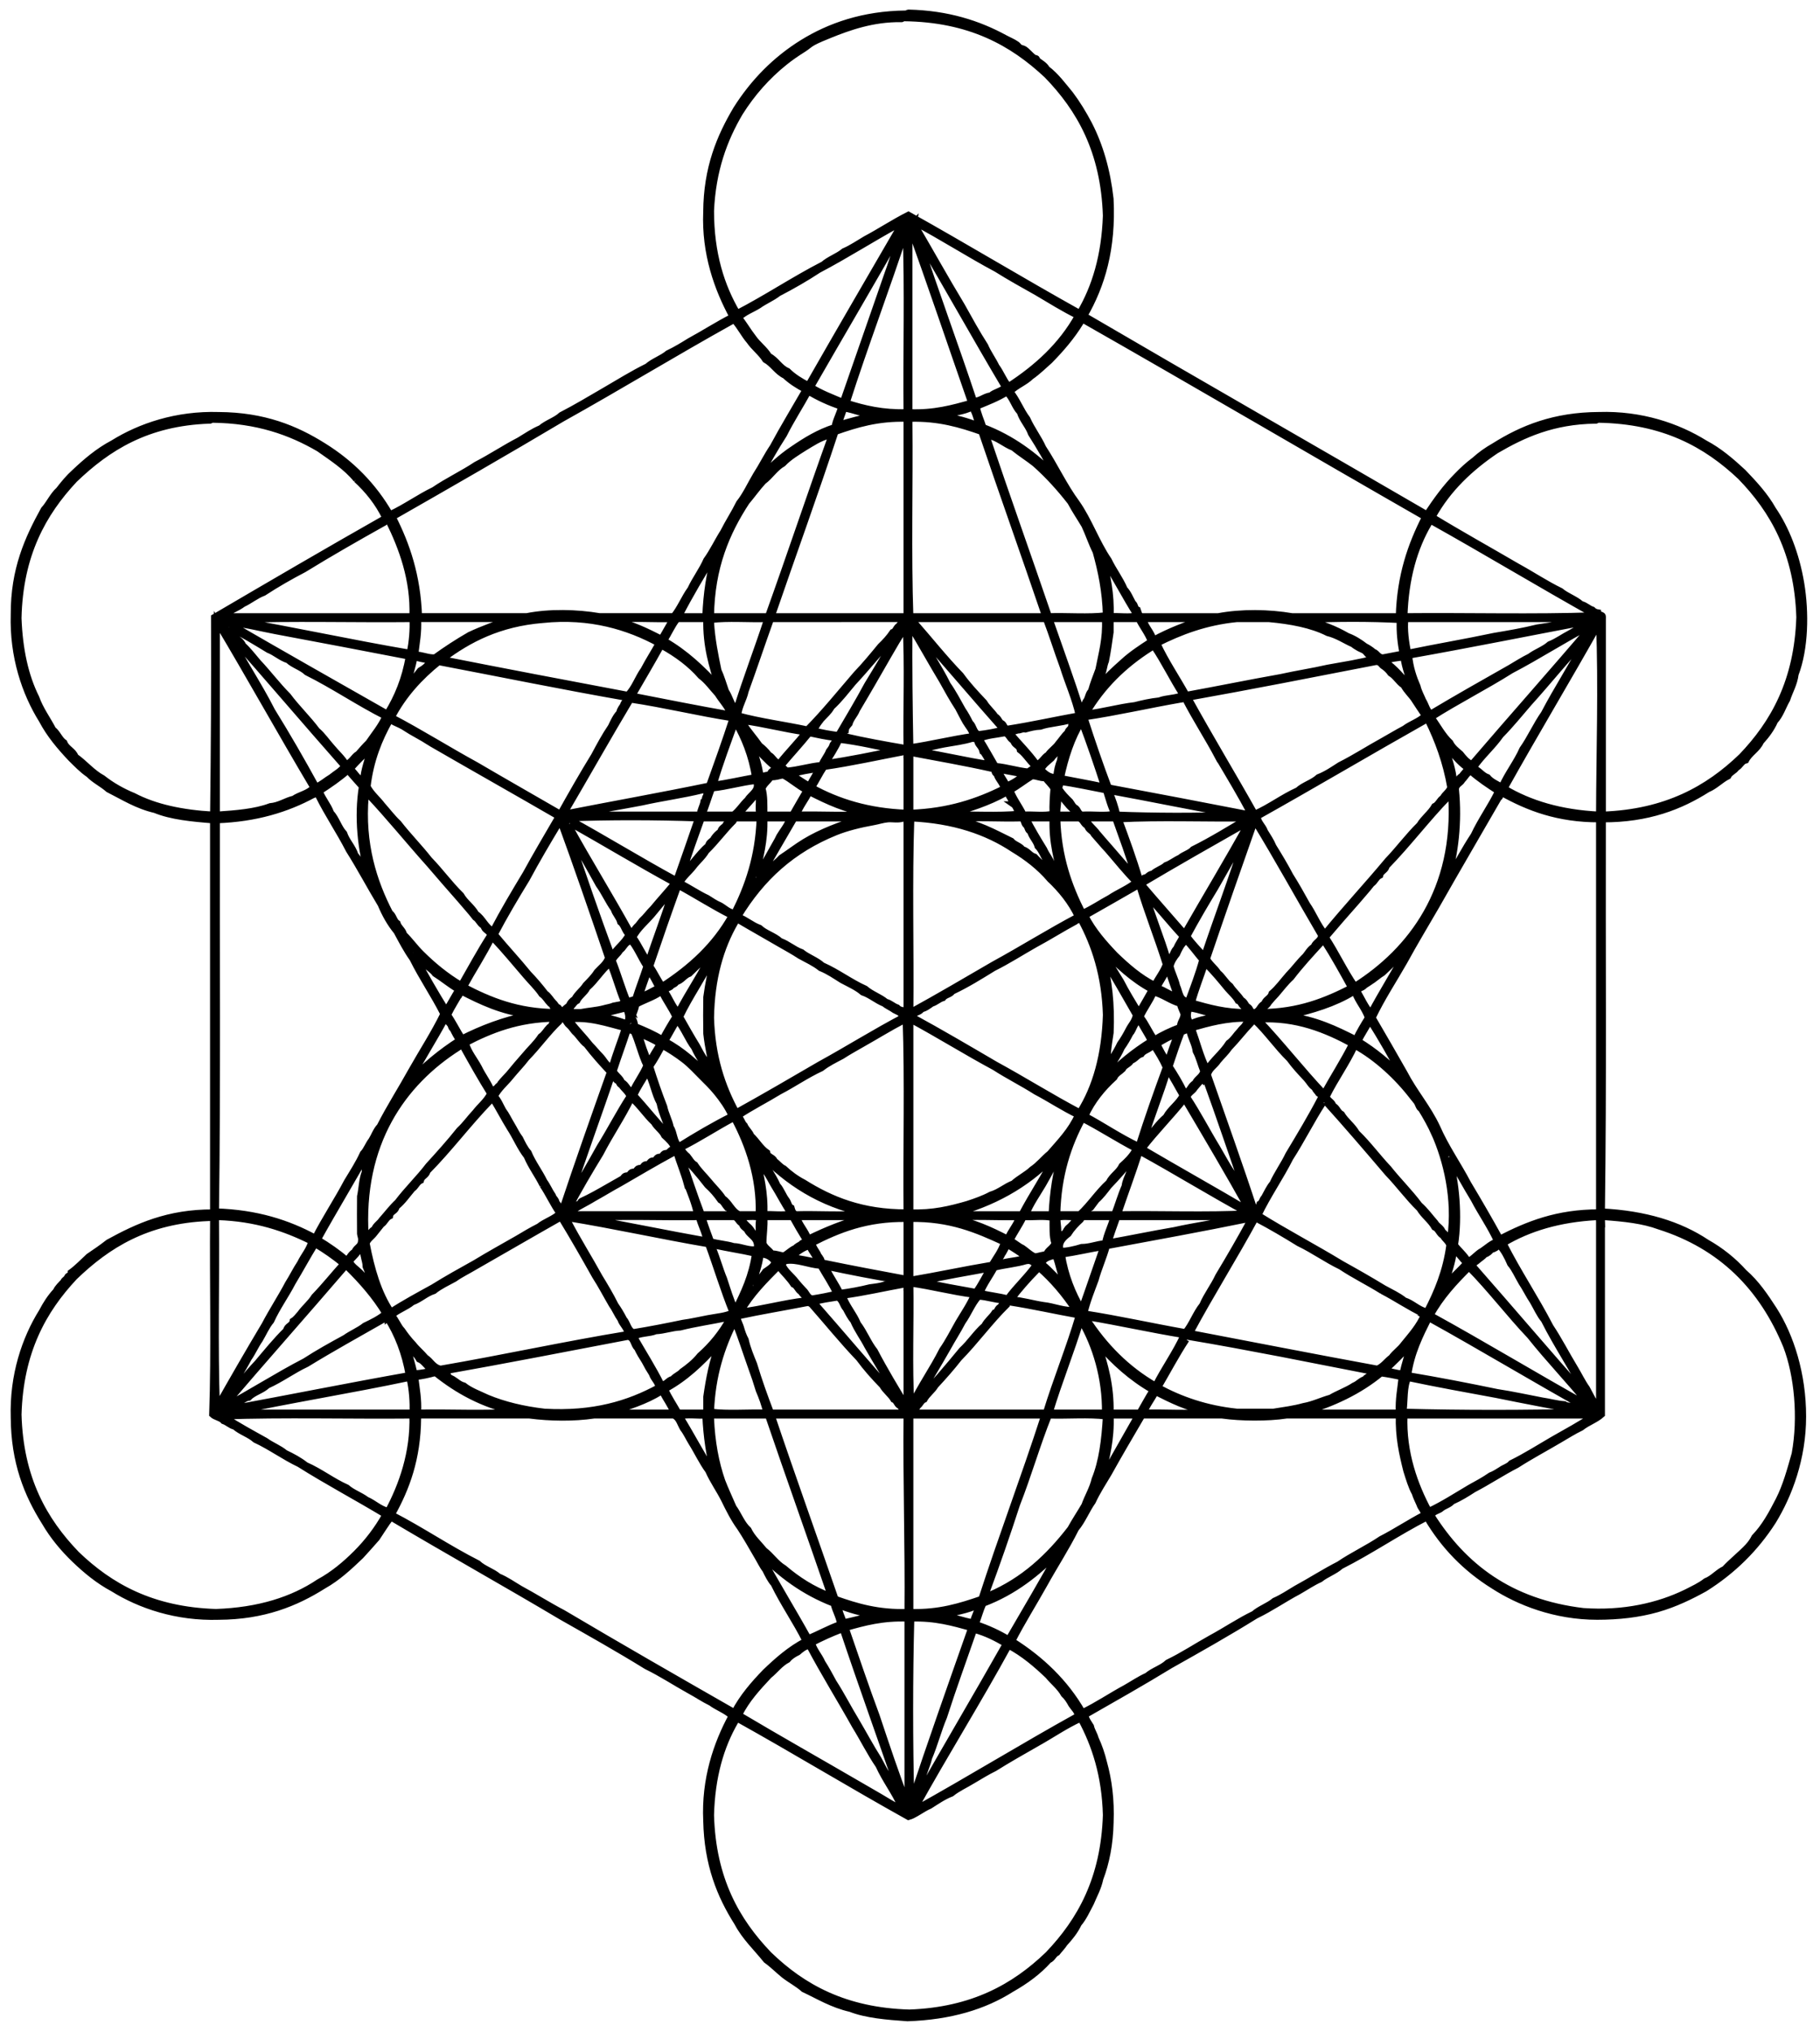 <?xml version="1.0" encoding="UTF-8" standalone="no"?>
<!DOCTYPE svg PUBLIC "-//W3C//DTD SVG 1.1//EN" "http://www.w3.org/Graphics/SVG/1.1/DTD/svg11.dtd">
<svg width="100%" height="100%" viewBox="0 0 938 1047" version="1.1" xmlns="http://www.w3.org/2000/svg" xmlns:xlink="http://www.w3.org/1999/xlink" xml:space="preserve" xmlns:serif="http://www.serif.com/" style="fill-rule:evenodd;clip-rule:evenodd;">
  <path d="M558.877,162.757c58.637,34.284 117.772,68.081 176.515,102.247c4.691,-7.05 9.575,-13.897 15.441,-19.775c2.834,-2.947 5.844,-5.729 9.169,-8.2c3.028,-2.754 6.418,-5.144 10.122,-7.235c14.309,-9.006 30.806,-15.815 54.018,-15.912c21.735,-0.669 40.513,5.787 54.5,14.468c7.578,4 13.753,9.397 19.775,14.954c5.657,5.918 11.26,11.893 15.432,19.29c6.562,9.569 11.934,22.831 14.475,38.1c2.5,15.103 2.159,33.406 -2.9,46.791c-0.666,5.112 -2.929,8.647 -4.338,13.022c-2.112,3.668 -3.459,8.112 -6.272,11.09c-1.825,4.119 -4.403,7.494 -7.231,10.61c-1.778,4.015 -5.753,5.828 -7.719,9.643c-2.362,0.538 -2.865,2.932 -4.828,3.863c-1.112,1.775 -3.416,2.362 -4.344,4.341c-3.85,1.928 -6.522,5.046 -10.609,6.75c-13.956,8.862 -30.641,15.471 -54.019,15.431c-0.172,67.359 0.438,135.481 -0.481,202.087c22.197,1.122 40.025,6.603 54.019,15.925c7.387,4.188 13.812,9.332 19.293,15.432c6.225,5.353 10.888,12.262 15.435,19.293c8.669,13.653 14.95,33.166 14.95,54.988c0,21.697 -7.21,40.553 -15.435,54.015c-9.106,14.204 -20.884,25.738 -35.209,34.729c-7.109,3.912 -15.2,7.94 -24.597,10.609c-9.453,2.678 -19.781,3.862 -30.872,3.862c-21.753,0 -40.478,-7.465 -53.531,-15.925c-14.262,-8.881 -25.687,-20.618 -34.253,-35.206c-15.3,7.85 -28.988,17.303 -44.363,25.078c-3.037,2.76 -7.403,4.169 -10.612,6.757c-3.988,1.8 -7.403,4.168 -11.091,6.262c-7.572,4.009 -14.368,8.791 -22.19,12.544c-14.266,8.887 -29.075,17.231 -43.888,25.562c-14.372,8.785 -29.165,17.144 -43.89,25.563c0.484,2.409 1.787,3.99 2.893,5.787c0.532,2.369 1.813,3.972 2.41,6.275c1.8,3.835 3.24,8.013 4.34,12.544c2.482,8.928 3.853,18.975 3.375,30.866c-0.237,11.168 -2.178,20.647 -5.303,28.937c-0.994,4.797 -3.137,8.441 -4.822,12.544c-1.965,3.656 -3.668,7.581 -6.275,10.609c-1.865,3.913 -4.462,7.11 -7.231,10.125c-1.131,1.763 -2.597,3.191 -3.859,4.828c-1.872,0.86 -2.36,3.107 -4.338,3.857c-5.384,6.037 -11.994,10.834 -19.294,14.953c-13.959,8.869 -31.456,14.203 -53.537,14.947c-10.663,-0.744 -21.219,-1.613 -29.422,-4.822c-9.319,-2.1 -16.344,-6.481 -24.112,-10.125c-3.047,-2.747 -6.885,-4.7 -10.135,-7.238c-3.112,-2.509 -5.875,-5.378 -9.169,-7.715c-5.071,-6.341 -11.018,-11.81 -14.943,-19.294c-8.866,-13.959 -15.475,-30.188 -15.925,-52.569c-1.01,-21.49 5.281,-39.697 13.028,-54.015c-2.96,-2.832 -7.313,-4.272 -10.616,-6.757c-3.906,-1.881 -7.309,-4.259 -11.081,-6.268c-7.45,-4.132 -14.409,-8.754 -22.197,-12.544c-14.303,-8.844 -29.116,-17.175 -43.887,-25.556c-29.035,-17.266 -58.747,-33.857 -87.779,-51.129c-2.612,3.332 -4.821,7.075 -7.234,10.61c-2.719,3.075 -5.412,6.159 -8.203,9.169c-5.925,5.653 -11.875,11.271 -19.294,15.431c-14.303,9.009 -30.831,15.797 -54.019,15.925c-21.725,0.659 -40.528,-5.769 -54.5,-14.472c-7.493,-4.003 -13.89,-9.303 -19.778,-14.947c-5.872,-5.659 -11.209,-12.031 -15.431,-19.3c-9.006,-14.306 -15.791,-30.834 -15.912,-54.016c-0.657,-21.721 5.756,-40.54 14.459,-54.503c2.044,-3.912 4.366,-7.531 7.237,-10.609c0.913,-1.978 2.494,-3.291 3.86,-4.828c0.331,-1.116 1.6,-1.288 1.931,-2.41c0.422,-1.012 2.056,-0.837 1.922,-2.409c3.341,-2.447 6.153,-5.431 9.169,-8.203c3.468,-2.313 6.884,-4.681 10.125,-7.228c14.95,-8.203 30.768,-15.541 54.022,-15.435l0,-202.093c-10.888,-0.844 -21.594,-1.882 -29.904,-5.303c-9.384,-2.185 -16.418,-6.732 -24.118,-10.61c-3.153,-2.79 -7.21,-4.687 -10.125,-7.722c-3.447,-2.337 -6.244,-5.328 -9.169,-8.19c-5.609,-5.963 -10.953,-12.2 -14.95,-19.775c-8.703,-13.966 -15.116,-32.785 -14.459,-54.507c-0.082,-23.231 7.218,-39.078 15.425,-54.018c2.834,-3.113 4.593,-7.31 7.725,-10.128c2.521,-3.263 5.131,-6.438 8.19,-9.166c5.956,-5.622 12.2,-10.953 19.778,-14.953c13.972,-8.7 32.775,-15.131 54.5,-14.469c23.188,0.125 39.713,6.909 54.019,15.913c14.278,8.881 25.8,20.512 34.247,35.209c8.006,-3.734 14.769,-8.709 22.669,-12.538c6.868,-4.709 14.762,-8.393 21.706,-13.021c7.653,-3.929 14.566,-8.588 22.187,-12.544c3.619,-2.166 7.01,-4.566 11.088,-6.272c3.084,-2.703 7.597,-3.978 10.612,-6.75c7.629,-3.941 14.863,-8.278 22.185,-12.541c7.281,-4.234 14.494,-8.74 22.184,-12.543c3.069,-2.722 7.466,-4.113 10.616,-6.75c3.919,-1.86 7.525,-4.047 11.097,-6.272c7.5,-4.069 14.509,-8.628 22.181,-12.538c-7.8,-14.397 -14.394,-32.534 -13.513,-54.022c0.132,-22.693 6.938,-38.722 15.441,-53.056c8.806,-13.903 20.181,-25.562 34.238,-34.241c13.806,-8.518 31.228,-14.725 53.059,-14.95c0.781,0.132 0.828,-0.456 1.447,-0.481c20.19,0.456 36.194,5.672 49.675,13.019c2.15,1.169 4.253,1.956 6.275,3.378c0.503,0.353 0.95,1.116 1.447,1.447c0.715,0.478 1.797,0.559 2.406,0.966c1.425,0.928 3.147,2.99 4.825,4.337c0.412,0.334 1.081,0.134 1.45,0.488c0.225,0.206 0.256,0.778 0.481,0.965c1.585,1.297 3.65,2.241 4.819,4.341c4.756,3.609 8.262,8.459 12.062,13.022c3.594,4.768 6.754,9.962 9.65,15.434c5.625,10.931 9.419,23.697 11.088,38.588c1.3,25.859 -4.5,44.662 -13.481,60.278Zm11.09,-51.61c-1.062,-33.178 -13.512,-54.968 -30.39,-72.343c-17.735,-16.666 -39.75,-29.06 -73.791,-29.422c-0.612,0.031 -0.662,0.618 -1.447,0.481c-14.437,-0.222 -26.878,4.247 -36.65,8.2c-2.9,1.169 -6.19,2.494 -8.684,3.856c-1.719,0.941 -3.116,2.313 -4.819,3.378c-3.481,2.175 -6.491,4.225 -9.65,6.75c-9.184,7.36 -16.841,16.044 -23.147,26.047c-8.122,13.75 -14.031,29.697 -14.959,50.641c0.037,21.994 5.362,38.694 13.512,52.572c15.253,-7.9 29.088,-17.213 44.369,-25.078c3.069,-2.719 7.456,-4.122 10.609,-6.757c4.047,-1.743 7.438,-4.137 11.091,-6.268c7.569,-4.013 14.491,-8.66 22.191,-12.538c29.706,16.594 58.528,34.078 88.265,50.641c7.891,-13.325 12.813,-29.622 13.5,-50.16Zm-98.872,3.382c-0.134,0.775 0.457,0.825 0.482,1.44c8.078,13.788 15.872,27.863 24.112,41.475c3.916,7.031 7.781,14.091 12.063,20.741c1.643,3.819 3.997,6.937 5.784,10.609c2.347,3.125 3.778,7.166 6.275,10.131c14.519,-9.437 27.119,-20.79 35.694,-36.175c-7.447,-3.646 -14.244,-7.943 -21.225,-12.056c-7.013,-3.925 -14.022,-7.84 -20.744,-12.053c-14.462,-7.719 -27.906,-16.462 -42.441,-24.112c-0.3,-0.707 -0.581,0.043 0,0Zm-7.721,0.962c-14.05,7.653 -27.241,16.166 -41.475,23.634c-6.585,4.341 -13.544,8.322 -20.741,12.057c-3.047,2.415 -6.947,3.975 -10.125,6.262c-3.359,2.113 -7.434,3.503 -10.125,6.272c2.616,3.166 4.691,6.888 7.231,10.128c2.406,3.544 5.956,5.941 8.2,9.65c3.835,1.953 5.575,5.994 9.647,7.713c2.994,2.959 6.684,5.212 10.609,7.237c15.957,-27.934 32.135,-55.65 48.238,-83.437c-0.031,-0.297 -0.078,-0.572 -0.491,-0.482c-0.003,0.638 -0.847,0.441 -0.968,0.966Zm5.312,96.944c12.747,0.534 22.238,-2.194 31.831,-4.822c-10.615,-30.381 -20.906,-61.078 -31.831,-91.159l0,95.981Zm-50.647,-13.022c4.91,3.131 10.756,5.322 16.4,7.716c5.125,-14.816 10.266,-29.607 15.435,-44.375c2.575,-7.394 5.143,-14.797 7.712,-22.188c1.372,-3.616 2.478,-7.491 3.859,-11.091c0.744,-1.828 1.404,-3.75 1.932,-5.787c0.275,-1.675 2.278,-4.128 1.456,-5.306c-15.45,27.165 -31.25,53.968 -46.794,81.031Zm18.335,8.197c9.015,2.875 18.587,5.2 30.862,4.822c-0.319,-31.032 0.647,-63.344 -0.481,-93.563c-9.766,29.938 -20.75,58.663 -30.381,88.741Zm36.65,-85.369c9.225,28.556 19.54,56.022 28.94,84.403c3.56,-0.297 5.3,-2.412 8.681,-2.894c1.988,-1.875 5.516,-2.206 7.232,-4.337c-15.175,-25.5 -29.66,-51.694 -44.853,-77.172c-0.297,-0.703 -0.588,0.053 0,0Zm-68.488,71.381c-4.125,-1.984 -6.212,-6.006 -10.125,-8.203c-2.306,-3.64 -5.769,-6.131 -8.203,-9.647c-2.834,-3.272 -4.816,-7.403 -7.722,-10.612c0.15,-0.975 -1.387,0.1 -1.441,0.484c-29.428,16.391 -57.89,33.75 -87.3,50.16c-28.84,17.143 -58.031,33.931 -87.3,50.643c7.272,14.275 12.772,30.322 13.51,51.122l55.469,0c11.581,-2.334 25.95,-2 37.615,0l38.106,0c3.4,-4.153 5.488,-9.619 8.679,-13.984c2.45,-5.272 5.837,-9.6 8.196,-14.953c3.244,-4.482 5.688,-9.75 8.685,-14.469c2.578,-5.138 5.656,-9.781 8.203,-14.95c3.422,-4.297 5.791,-9.641 8.678,-14.472c3.047,-4.675 5.556,-9.878 8.678,-14.469c5.403,-10.037 11.25,-19.625 16.881,-29.422c-3.909,-2.028 -7.531,-4.353 -10.609,-7.228Zm152.413,-27.49c-4.51,7.384 -10.025,13.768 -15.922,19.775c-3.163,2.787 -6.141,5.756 -9.647,8.197c-3.075,3.028 -7.575,4.646 -10.61,7.718c3.425,4.135 5.419,9.694 8.679,13.988c2.387,5.337 5.796,9.644 8.203,14.956c6.05,9.219 10.865,19.684 17.362,28.456c6.297,8.975 10.188,20.357 16.4,29.419c2.491,5.222 5.888,9.538 8.203,14.953c1.894,1.953 2.944,4.76 4.335,7.235c1.231,0.706 0.937,2.925 2.412,3.375c0.531,1.403 0.594,3.262 2.413,3.378l39.062,0c11.781,-2.25 26.216,-2.057 38.103,0l54.978,0c0.61,-20.935 6.225,-36.863 13.51,-51.122c-58.988,-33.781 -117.403,-68.119 -176.522,-101.766c-0.681,0.116 -0.55,1.05 -0.959,1.438Zm-165.916,80.55c-0.409,-0.091 -0.456,0.184 -0.481,0.478c-0.7,0.3 0.05,0.584 0,0c0.406,0.09 0.453,-0.191 0.481,-0.478c5.541,-5.557 11.159,-11.032 17.847,-15.435c6.4,-4.362 13.065,-8.478 21.215,-11.093c0.635,-4.032 2.579,-6.747 3.385,-10.613c-6.191,-2.016 -11.756,-4.653 -16.888,-7.719c-4.1,7.478 -8.672,14.482 -12.54,22.191c-4.478,6.931 -8.625,14.203 -12.538,21.703c-0.469,0.013 -0.375,0.588 -0.481,0.966Zm152.891,-1.453c0.293,0.7 0.584,-0.044 0,0c-3.929,-7.485 -8.088,-14.741 -12.544,-21.704c-1.491,-4.137 -4.41,-6.837 -5.785,-11.093c-2.778,-2.85 -3.768,-7.485 -6.75,-10.128c-4.612,2.95 -10.106,5.012 -15.437,7.234c0.728,3.937 2.272,7.059 3.378,10.612c15.025,5.719 26.806,14.675 37.138,25.079Zm-58.36,-30.866c7.1,0.775 13.035,2.719 18.813,4.822c-0.975,-3.21 -1.769,-6.591 -3.378,-9.166c-4.285,2.31 -10.46,2.722 -15.435,4.344Zm-53.053,4.341c-0.7,0.3 0.047,0.581 0,0c5.953,-1.763 12.097,-3.338 18.325,-4.822c-6.2,-0.232 -10.284,-2.578 -15.916,-3.378c-0.609,2.931 -2.006,5.071 -2.409,8.2Zm-1.925,3.859c-10.547,32.059 -21.919,63.294 -32.803,95.012l69.456,0l0,-101.765c-14.887,-0.413 -25.937,3.003 -36.653,6.753Zm38.1,-5.306c0.322,33.278 -0.644,67.843 0.478,100.318l69.453,0c-10.793,-31.809 -22.022,-63.181 -32.793,-95.012c-10.738,-3.741 -21.797,-7.144 -36.657,-6.753c-0.562,0.081 -0.528,0.762 -0.481,1.447Zm-285.044,29.903c-5.278,-6.469 -12.418,-11.053 -19.293,-15.916c-14.716,-8.597 -31.9,-14.725 -54.985,-14.95c-0.615,0.025 -0.662,0.619 -1.447,0.478c-32.193,1.091 -52.468,14.094 -69.456,30.388c-16.175,17.269 -28.194,38.681 -28.937,71.381c0.596,16.128 3.587,29.856 9.168,40.997c2.197,6.166 5.825,10.894 8.682,16.4c2.356,1.812 3.328,5.022 5.787,6.75c1.175,3.156 4.628,4.047 5.781,7.237c4.9,3.46 8.566,8.154 13.988,11.091c4.69,3.681 9.99,6.731 15.915,9.163c11.082,5.796 25,8.765 41,9.65c0.416,-33.666 0.622,-67.547 0.482,-101.769c29.297,-17.166 58.615,-34.31 88.265,-51.122c-3.768,-7.809 -8.931,-14.219 -14.95,-19.778Zm713.816,142.769c16.628,-17.297 28.844,-39 29.903,-71.869c-1.05,-33.197 -13.506,-54.985 -30.387,-72.347c-17.607,-16.641 -39.579,-28.909 -73.313,-29.419c-0.616,0.025 -0.672,0.619 -1.444,0.478c-21.903,0.291 -37.128,7.253 -51.125,15.435c-13.334,9.012 -24.865,19.831 -32.797,34.243c14.382,8.769 29.272,17.022 43.891,25.563c7.488,4.094 14.397,8.747 22.184,12.541c3.157,2.637 7.544,4.034 10.613,6.756c2.322,0.565 3.625,2.159 5.791,2.887c0.675,0.772 1.659,1.238 2.893,1.447c0.088,1.522 2.597,0.619 2.41,2.413l0,101.768c32.575,-1.187 54.175,-13.35 71.381,-29.896Zm-470.256,-165.438c-4.894,1.369 -8.61,3.931 -12.538,6.272c-3.925,2.5 -7.953,4.903 -11.09,8.197c-4.097,2.337 -6.419,6.44 -10.125,9.165c-3.088,3.344 -5.732,7.129 -8.685,10.613c-10.147,15.575 -17.975,33.469 -18.328,58.841l29.428,0c11.135,-30.979 21.66,-62.579 32.797,-93.566c-0.031,-0.297 -0.075,-0.572 -0.491,-0.484c-0.009,0.634 -0.846,0.44 -0.968,0.962Zm113.347,93.084c9.653,-0.315 20.565,0.635 29.418,-0.478c-0.331,-12.368 -2.525,-22.878 -5.303,-32.8c-2.156,-4.272 -3.734,-9.131 -5.787,-13.506c-2.397,-4.037 -5.003,-7.866 -7.235,-12.056c-5.556,-7.147 -11.593,-13.81 -18.328,-19.775c-3.587,-2.841 -7.562,-5.297 -11.097,-8.197c-4.622,-1.803 -7.784,-5.075 -13.018,-6.272c-0.11,-0.375 -0.407,-0.562 -0.963,-0.481c10.569,31.39 21.606,62.312 32.313,93.565Zm-340.032,-48.712c-0.481,0 -0.575,-0.391 -0.959,-0.481c-0.572,0.234 -1.097,0.512 -1.447,0.962c-14.031,7.838 -27.941,15.794 -41.481,24.119c-7.185,3.744 -14.128,7.737 -20.735,12.053c-3.971,1.497 -6.89,4.053 -10.612,5.794c-3.103,2.359 -7.325,3.609 -10.131,6.265l97.422,0c0.668,-19 -5.522,-35.306 -12.057,-48.712Zm536.813,-0.481c-0.606,0.197 -0.985,0.625 -0.963,1.443c-7.437,12.663 -11.918,28.282 -12.543,47.747c32.634,-0.322 66.556,0.647 98.393,-0.478c-28.565,-15.969 -56.328,-32.737 -84.887,-48.712Zm-368.969,17.362c-6.4,10.319 -12.65,20.794 -18.328,31.831l13.506,0c0.428,-11.79 2.147,-22.293 4.822,-31.831c1.447,-0.097 -0.459,-2.003 0,0Zm204.019,31.831c4.347,-0.315 9.965,0.641 13.506,-0.478c-6.075,-9.518 -11.316,-19.872 -17.366,-29.422c2.16,9.1 4.329,18.179 3.86,29.9Zm-361.247,18.813c1.175,-4.816 1.809,-12.609 1.444,-17.366c-30.385,0.325 -62.053,-0.64 -91.641,0.482c30.463,5.231 59.706,11.681 90.197,16.884Zm4.337,-17.366c0.382,6.969 -0.771,12.41 -1.446,18.325c3.862,-0.003 6.14,1.578 10.128,1.447c5.681,-4.122 11.631,-7.981 17.847,-11.572c6.668,-3.14 13.878,-5.737 21.225,-8.203c-15.922,0.003 -31.832,0.003 -47.754,0.003Zm64.15,0.485c-22.146,1.809 -37.984,9.922 -51.603,20.259c31.682,6.25 63.547,12.328 95.491,18.328c3.544,-3.534 5.219,-8.925 8.197,-13.022c2.425,-4.647 5.212,-8.937 7.719,-13.503c-15.3,-8.337 -35.172,-14.659 -59.804,-12.062Zm61.254,9.643c1.921,-3.378 3.862,-6.74 5.787,-10.125c-9.966,0.325 -21.222,-0.64 -30.384,0.482c9.425,1.981 17.009,5.822 24.597,9.643Zm8.203,-10.128c-2.663,3.294 -4.372,7.532 -6.757,11.094c10.954,6.25 19.775,14.631 27.972,23.634c-3.287,-10.375 -6.581,-20.75 -6.272,-34.728l-14.943,0Zm17.353,0.485l0,0.965c0.55,9.097 2.194,17.1 3.859,25.075c1.547,3.285 2.588,7.063 3.853,10.616c2.019,2.972 2.803,7.166 5.316,9.644c4.922,-15.972 10.787,-31.007 15.912,-46.785c-9.487,0.319 -20.237,-0.631 -28.94,0.485Zm31.353,-0.485c-0.603,0.2 -0.984,0.625 -0.966,1.447c-4.231,11.85 -8.262,23.888 -12.531,35.691c-0.959,4.509 -3.331,7.606 -3.859,12.537c11.234,3.075 23.903,4.707 35.684,7.238c8.866,-8.985 16.822,-18.872 25.084,-28.453c4.404,-4.603 8.488,-9.522 12.541,-14.475c2.306,-2.194 4.456,-4.547 6.272,-7.235c1.691,-0.553 1.762,-2.734 3.369,-3.375c0.147,-0.987 1.312,-0.943 1.456,-1.931c0.497,-0.2 1.691,-1.872 0,-1.447c-22.353,0.003 -44.7,0.003 -67.05,0.003Zm73.312,1.45c8.063,9.144 15.641,18.775 24.113,27.494c3.631,5.05 7.85,9.516 12.059,13.984c1.625,2.716 4.032,4.657 5.788,7.232c1.394,0.703 1.862,2.318 2.897,3.381c1.89,0.353 1.303,3.197 3.859,2.894c12.359,-1.953 24.041,-4.572 36.169,-6.757c-2.053,-9.034 -5.575,-16.603 -8.197,-25.081c-2.994,-8.094 -5.609,-16.569 -8.678,-24.597l-68.972,0c-0.025,0.832 0.369,1.238 0.962,1.45Zm70.416,0c5.184,14.913 10.569,29.622 15.438,44.86c1.906,-0.507 1.778,-3.047 2.896,-4.347c0.994,-1.41 1.082,-3.735 2.41,-4.822c1.075,-3.919 2.5,-7.472 3.856,-11.094c1.559,-8.244 3.872,-15.737 3.375,-26.044l-27.975,0l0,1.447Zm30.869,0l0,5.303c-0.744,5.041 -1.413,10.16 -2.41,14.954c-0.903,1.993 -1.031,4.756 -1.928,6.756c-0.128,2.134 -2.322,4.728 -1.447,6.265c3.332,-4.868 7.741,-8.656 12.063,-12.54c4.334,-4.019 9.381,-7.335 14.462,-10.613c-1.571,-4.372 -4.365,-7.525 -6.268,-11.575l-14.472,0l0,1.45Zm22.184,9.16c7.772,-4.282 16.46,-7.653 25.566,-10.61l-30.866,0c1.178,4.125 4.056,6.553 5.3,10.61Zm111.894,8.687c-0.356,-0.347 -0.503,-0.153 -0.959,-0.484c-0.972,-0.7 -1.56,-1.838 -2.41,-2.413c-0.778,-0.515 -2.112,-0.972 -2.897,-1.447c-1.04,-0.634 -2.062,-1.178 -2.897,-1.931c-4.359,-1.915 -7.987,-4.547 -13.021,-5.787c-8.338,-4.197 -18.897,-6.178 -30.385,-7.235l-16.397,0c-16.228,1.622 -29.109,6.591 -41,12.544c4.4,9.428 10.025,17.631 14.953,26.525c16.338,-2.959 32.319,-6.262 48.716,-9.162c7.875,-1.766 16.281,-3.019 24.113,-4.825c8.165,-1.479 16.568,-2.725 24.115,-4.822c-1.103,-0.066 -1.628,-0.675 -1.931,-0.963Zm-12.053,-10.612c3.506,1.322 6.44,3.206 9.169,5.303c1.593,0.815 3.065,1.759 4.343,2.894c1.953,0.615 2.31,2.828 4.819,2.893c3.363,-0.662 6.722,-1.309 10.125,-1.928c-0.987,-5.278 -1.737,-10.797 -1.444,-17.365c-14.956,-0.797 -33.272,-0.807 -48.228,0c8.028,1.775 14.981,4.628 21.216,8.203Zm29.903,-8.685c-0.659,5.003 0.328,12.532 1.444,17.366c14.653,-3.034 29.787,-5.588 44.375,-8.681c7.587,-1.26 15.115,-2.569 22.187,-4.341c7.747,-1.097 15.275,-2.412 22.188,-4.344l-90.194,0Zm-612.538,100.807c9.957,-0.66 19.788,-1.441 27.494,-4.347c4.847,-0.457 7.781,-2.832 12.063,-3.857c3.128,-2.171 7.74,-2.868 10.125,-5.787c-16.788,-28.228 -32.828,-57.2 -49.682,-85.369l0,99.36Zm6.757,-98.875c0.05,0.065 -0.072,0.446 0,0.481c26.828,15.54 53.903,30.9 81.031,46.3c5.144,-8.356 9.156,-17.844 11.091,-29.419c-22.8,-4.444 -45.388,-8.687 -68.491,-13.025c-7.916,-1.484 -15.372,-3.462 -23.631,-4.337c-0.1,-1.447 -2.007,0.462 0,0Zm607.712,16.881c0.594,6.156 2.3,11.197 4.338,15.919c0.656,2.721 1.915,4.84 2.897,7.231c1.378,2.153 1.946,5.134 3.856,6.75c13.484,-8.063 27.24,-15.838 40.997,-23.631c3.353,-1.954 6.562,-4.054 10.125,-5.788c3.118,-2.353 7.234,-3.7 10.131,-6.275c3.906,-1.566 7.006,-3.928 10.609,-5.787c1.791,-0.944 3.378,-2.085 5.307,-2.891c0.44,-0.85 1.69,-0.884 2.406,-1.447c0.553,-0.106 0.756,-0.534 0.972,-0.966c0.818,0.107 1.197,-0.543 0,-0.481c-30.544,5.788 -60.791,11.881 -91.638,17.366Zm94.531,-15.916c-14.384,7.478 -27.606,16.125 -41.962,23.628c-13.309,8.4 -27.747,15.669 -40.994,24.116c3.197,4.359 5.753,9.356 9.644,13.025c1.216,2.491 3.325,4.066 5.306,5.787c1.622,2.075 3.281,4.119 5.785,5.304c20.621,-24.072 41.687,-47.697 62.221,-71.86c0.7,-0.294 -0.05,-0.584 0,0Zm-45.34,84.397c12.99,7.756 28.928,12.556 48.715,13.513c0.088,-32.391 1.272,-66.254 0,-98.394c-16.031,28.503 -32.737,56.322 -48.715,84.881Zm-309.156,-82.466c-5.713,9.079 -10.95,18.632 -16.4,27.975c-2.738,4.65 -5.422,9.375 -8.2,13.985c-1.029,2.669 -3.032,4.362 -3.857,7.237c-0.803,0.966 -1.75,1.788 -1.931,3.375c-0.912,0.05 -0.334,1.594 -1.447,1.447c0.31,1.05 -1.369,1.531 0.485,1.447c10.425,2.434 21.321,4.4 32.315,6.269c-0.319,-20.9 0.647,-43.091 -0.481,-63.181c-0.028,0.612 -0.622,0.668 -0.484,1.446Zm2.89,61.25c11.081,-1.625 21.194,-4.206 32.316,-5.787c-0.456,-2.941 -2.503,-4.913 -3.86,-7.231c-1.318,-2.272 -2.528,-4.803 -3.853,-7.238c-2.925,-4.469 -5.568,-9.222 -8.2,-13.99c-5.568,-9.222 -10.803,-18.788 -16.4,-27.969c-0.031,-0.294 -0.072,-0.572 -0.478,-0.481c-0.165,21.215 0.091,42.018 0.475,62.696Zm-351.119,-61.734c0,1.763 1.957,2.15 2.891,3.375c0.256,0.325 0.191,1.113 0.481,1.453c1.253,1.431 3.128,2.347 3.866,4.335c2.847,2.621 5.184,5.743 7.712,8.684c5.313,5.628 9.979,11.881 15.435,17.362c4.656,6.275 10.284,11.572 14.953,17.847c2.962,2.497 5.119,5.803 7.719,8.678c2.375,2.925 5.256,5.347 7.231,8.679c2.85,-1 3.822,-3.894 6.266,-5.304c1.734,-1.965 3.437,-3.962 5.309,-5.787c2.994,-4.406 6.412,-8.381 8.684,-13.506c-13.993,-7.069 -26.472,-15.657 -40.518,-22.666c-2.725,-2.581 -6.922,-3.691 -9.644,-6.269c-3.897,-1.25 -6.438,-3.847 -10.128,-5.306c-6.591,-4.019 -13.188,-8.034 -20.257,-11.575c-0.3,-0.706 -0.581,0.047 0,0Zm344.369,2.891c-0.409,-0.088 -0.456,0.184 -0.478,0.481c-7.616,8.147 -14.597,16.922 -22.191,25.084c-3.587,4.278 -6.993,8.766 -11.09,12.538c-1.36,2.509 -3.46,4.259 -5.31,6.275c-0.778,1.14 -1.734,2.125 -2.412,3.375c-0.694,0.269 -1.175,0.75 -1.447,1.447c-0.737,0.006 -1.591,1.312 0,0.965c3.884,1.1 8.15,1.819 12.538,2.41c5.028,-8.638 10.193,-17.144 14.956,-26.044c5.153,-8.513 10.409,-16.928 14.956,-26.047c0.403,0.084 0.45,-0.184 0.478,-0.484c0.7,-0.297 -0.05,-0.578 0,0Zm11.097,0c4.691,9.134 10.363,17.284 14.947,26.531c2.859,4.047 5.225,8.594 7.722,13.019c1.447,2.087 2.687,4.387 3.853,6.756c1.878,1.491 1.794,4.956 4.344,5.787c4.431,-0.55 8.706,-1.256 12.54,-2.409c-14.597,-16.437 -28.753,-33.309 -43.406,-49.684c-0.303,-0.7 -0.581,0.05 0,0Zm-355.466,0.484c6.888,13.691 15.272,25.891 22.185,39.55c7.872,12.706 15.394,25.763 22.672,39.069c2.962,-1.216 5.075,-3.285 7.712,-4.822c2.278,-1.909 5.1,-3.259 6.753,-5.794c-19.903,-22.54 -39.378,-45.509 -59.322,-68.003c-0.3,-0.7 -0.581,0.047 0,0Zm700.316,0.966l-0.484,0c-0.253,0.387 -0.5,0.784 -0.478,1.443c-10.244,10.663 -19.482,22.329 -29.419,33.288c-4.788,5.5 -9.341,11.225 -14.472,16.394c-4.234,6.059 -9.819,10.765 -13.994,16.881c2.875,1.141 4.275,3.766 7.238,4.822c1.818,2.203 4.615,3.425 7.237,4.822c3.06,-6.903 7.544,-12.391 10.606,-19.294c4.063,-5.744 7.032,-12.584 11.094,-18.328c6.725,-12.891 14.538,-24.694 21.216,-37.619c0.475,-0.009 0.384,-0.591 0.49,-0.969c0.588,-0.2 0.988,-0.609 0.966,-1.44c0.7,-0.297 -0.053,-0.585 0,0Zm-492.444,30.868c16.813,3.285 33.56,6.635 50.647,9.644c-1.628,-4.162 -4.537,-7.044 -6.756,-10.609c-2.853,-3.088 -5.275,-6.622 -8.684,-9.166c-5.46,-6.275 -12.244,-11.219 -19.769,-15.434c-0.031,-0.294 -0.072,-0.566 -0.481,-0.481c-4.85,8.818 -9.96,17.378 -14.957,26.046Zm268.647,-25.565c-0.687,0.119 -0.815,0.794 -1.447,0.965c-13.7,8.647 -25.028,19.669 -33.272,33.763c8.788,-1.006 16.316,-3.297 25.075,-4.341c3.966,-1.018 8.029,-1.94 12.538,-2.409c3.569,-1.422 8.791,-1.178 12.056,-2.894c-5.259,-8.087 -9.537,-17.15 -14.95,-25.084Zm-384.397,19.297c-1.447,0.097 0.46,2 0,0c2.522,-1.819 4.341,-4.341 6.269,-6.76c2.247,-1.284 4.219,-2.85 5.303,-5.3c-3.128,-0.081 -5.478,-0.959 -8.2,-1.45c-0.803,4.828 -2.325,8.928 -3.372,13.51Zm517.035,1.447c0.297,0.7 0.584,-0.057 0,0c-1.132,-5.144 -3.157,-9.379 -3.853,-14.957c-3.45,0.41 -6.954,0.772 -9.644,1.932c5.325,3.506 9.069,8.612 13.497,13.025Zm-525.238,15.912c14.866,7.813 28.76,16.584 43.416,24.603c14.384,8.441 28.944,16.713 43.406,25.078c5.647,-10.106 11.369,-20.147 17.363,-29.9c2.75,-5.128 5.484,-10.278 8.684,-14.953c1.259,-2.6 2.428,-5.284 4.341,-7.237c0.221,-1.697 1.218,-2.638 1.925,-3.857c0.212,-1.518 2.384,-2.678 1.446,-3.856c-32.562,-5.694 -64.328,-12.2 -96.462,-18.328c-9.697,7.813 -18.097,16.944 -24.119,28.45Zm527.169,-8.681c-1.772,-2.728 -4.203,-4.803 -5.788,-7.716c-2.628,-1.722 -4.068,-4.619 -6.753,-6.269c-0.928,-1.331 -2.047,-2.456 -3.378,-3.381c-1.503,-0.74 -1.728,-2.769 -4.337,-2.409c-32.038,6.228 -63.991,12.54 -96.463,18.328c11.138,20.209 22.981,39.716 34.244,59.809c7.919,-3.49 14.312,-8.509 22.187,-12.059c3,-2.791 7.607,-3.963 10.613,-6.75c4.153,-1.634 7.559,-4.009 11.087,-6.269c7.71,-3.869 14.71,-8.44 22.191,-12.544c3.722,-2.068 7.297,-4.278 11.094,-6.268c3.269,-2.516 7.79,-3.791 10.612,-6.757c-2.078,-2.271 -3.437,-5.256 -5.309,-7.715Zm-101.288,29.419c-5.384,-10.213 -11.575,-19.616 -16.881,-29.894c-0.481,0 -0.575,-0.397 -0.962,-0.488c-0.613,0.025 -0.672,0.616 -1.447,0.488c-16.697,2.912 -32.616,6.603 -49.675,9.156c3.953,12.281 8.084,24.403 12.54,36.175c24.538,4.566 48.919,9.278 73.307,13.991c-5.332,-10.11 -11.138,-19.735 -16.882,-29.428Zm-302.89,-29.894c-11.603,19.422 -22.778,39.269 -34.244,58.837c24.859,-4.887 50.122,-9.368 74.763,-14.472c4.125,-11.468 8.24,-22.943 12.056,-34.728c-17.935,-2.809 -34.575,-6.909 -52.575,-9.637Zm-102.735,22.662c-1.409,-0.818 -2.45,-1.593 -3.859,-2.409c-2.256,-1.325 -5.147,-2.931 -6.75,-3.856c-1.547,-0.891 -2.662,-1.728 -3.859,-2.41c-1.953,-1.122 -3.919,-1.781 -5.791,-2.893c-0.241,-0.154 -0.294,-0.75 -0.962,-0.482c-5.525,9.741 -9.941,20.607 -11.579,34.241c2,3.797 5.238,6.341 7.722,9.644c2.741,3.053 5.191,6.384 8.197,9.168c5.06,6.525 10.831,12.322 15.916,18.807c5.715,5.865 10.54,12.615 16.4,18.334c2.075,3.716 5.647,5.925 7.722,9.644c3.497,2.281 4.803,6.769 8.678,8.678c5.303,-10.125 11.081,-19.781 16.881,-29.419c5.444,-9.99 11.225,-19.647 16.881,-29.419c-21.703,-12.575 -44.337,-25.325 -65.597,-37.628Zm160.613,-11.572c-0.141,0.775 0.456,0.832 0.484,1.447c2.482,3.944 5.566,7.288 8.197,11.091c1.806,1.403 3.416,3.016 4.819,4.822c2.131,1.087 2.787,3.65 5.303,4.34c4.284,-5.518 9.241,-10.368 13.503,-15.912c-11.153,-1.547 -21.075,-4.319 -32.306,-5.788c-0.297,-0.703 -0.581,0.041 0,0Zm168.809,-0.484c-4.643,1.619 -10.79,1.753 -15.434,3.375c-2.925,0.128 -5.341,0.769 -7.713,1.447c-1.99,-0.378 -2.478,0.737 -4.343,0.481c-0.657,0.96 -3.378,-0.153 -3.378,1.447c4.44,5.366 9.437,10.175 13.503,15.913c2.678,-0.847 3.497,-3.566 5.787,-4.822c1.481,-2.216 3.825,-3.572 5.313,-5.788c1.628,-1.897 3,-4.065 4.815,-5.787c0.225,-1.55 1.835,-1.703 1.935,-3.375c0.903,-0.057 0.331,-1.6 1.443,-1.447c-0.306,-1.05 1.366,-1.538 -0.481,-1.447c-0.481,0.003 -0.962,0.003 -1.447,0.003Zm96.46,49.678c0.484,3.369 2.872,4.841 3.856,7.716c1.531,2.484 3.162,4.884 4.337,7.715c3.016,4.879 5.982,9.785 8.691,14.954c3.05,4.821 5.888,9.862 8.681,14.946c3.307,4.732 5.482,10.597 9.157,14.954c10.462,-12.854 21.728,-24.897 32.318,-37.622c5.666,-5.91 10.557,-12.591 16.4,-18.322c2.153,-3.631 5.591,-5.981 7.716,-9.65c1.978,-0.916 2.562,-3.216 4.341,-4.341c1.034,-2.019 3.075,-3.04 3.859,-5.303c-2.263,-13.178 -6.5,-24.372 -11.572,-34.722l-0.966,0c-29.087,16.403 -57.662,33.328 -86.818,49.675Zm-280.222,-16.4c7.384,-0.981 14.115,-2.606 21.231,-3.856c-1.709,-11.163 -5.519,-20.216 -10.141,-28.453c-3.825,10.634 -7.828,21.097 -11.09,32.309Zm178.934,-3.375c7.378,1.472 14.928,2.76 22.191,4.341c-3.641,-11.31 -7.472,-22.431 -11.575,-33.275c-5.019,8.162 -8.325,18.031 -10.616,28.934Zm-129.731,-23.15c-4.672,5.788 -9.7,11.2 -14.475,16.875c1.1,0.678 1.866,1.672 2.891,2.416c6.412,-0.5 11.487,-2.35 17.85,-2.894c1.003,-2.697 2.818,-4.578 3.853,-7.237c0.765,-1.007 1.575,-1.966 1.934,-3.375c0.578,-1.044 2.303,-2.375 1.45,-3.375c-4.825,-0.488 -9.116,-1.5 -13.503,-2.41Zm87.775,2.891c2.85,4.54 5.478,9.312 8.194,13.984c6.05,0.556 10.925,2.266 16.884,2.894c1.056,-1.031 2.675,-1.5 3.375,-2.894c-2.844,-2.453 -4.694,-5.909 -7.716,-8.197c-0.309,-2.415 -3.065,-2.4 -3.381,-4.822c-2.003,-0.731 -2.169,-3.29 -4.34,-3.856c-4.422,0.878 -9.454,1.147 -13.016,2.891Zm1.447,6.269c-0.356,-1.41 -1.169,-2.369 -1.928,-3.375c-0.847,-0.929 -0.575,-2.972 -2.413,-2.894l-0.965,0c-4.388,1.397 -9.563,2.019 -14.466,2.894c-3.478,0.609 -7.781,1.793 -10.613,2.409c-1.184,0.262 -2.94,-0.691 -3.378,0.966c13.013,1.775 24.675,4.9 37.622,6.75c-1.059,-2.472 -2.365,-4.707 -3.859,-6.75Zm-73.794,-5.785c-1.859,4.413 -4.512,8.025 -6.753,12.053c12.256,-1.887 24.097,-4.193 35.684,-6.75c-9.581,-1.825 -18.718,-4.109 -28.931,-5.303Zm-40.516,18.81c1.594,-0.341 3.082,-0.782 4.822,-0.972c0.016,-2.075 2.41,-1.769 2.416,-3.85c-4.278,-3.444 -7.831,-7.613 -11.578,-11.578c1.597,5.315 3.5,10.328 4.34,16.4Zm155.304,-14.954c-1.482,2.216 -3.825,3.572 -5.304,5.794c-1.9,1.794 -4.212,3.181 -5.306,5.788c2.016,1.843 3.844,3.868 7.719,3.856c0.172,-3.369 0.925,-6.153 1.934,-8.684c0.047,-3.01 2.675,-5.988 1.928,-8.197c-0.118,0.687 -0.803,0.809 -0.971,1.443Zm197.75,-0.481c1.462,6.256 3.912,11.519 4.337,18.813c2.263,-0.153 1.956,-2.875 3.859,-3.375c0.844,-1.569 2.41,-2.416 2.897,-4.341c-4.428,-2.975 -7.422,-7.375 -11.093,-11.097c-0.297,-0.703 -0.588,0.047 0,0Zm-554.175,1.447c-3.579,3.175 -6.957,6.556 -10.125,10.125c2.19,2.15 3.837,4.847 6.271,6.756c0.441,-6.468 2.579,-11.237 3.854,-16.881c1.446,-0.094 -0.46,-2.003 0,0Zm233.921,9.166c-2.262,3.362 -4.081,7.178 -6.278,10.609c13.291,7.294 28.872,12.288 48.719,13.025l0,-27.972c-0.347,-1.106 0.866,-3.765 -0.966,-3.381c-13.775,2.622 -27.171,5.625 -41.475,7.719Zm44.369,23.634c19.597,-0.659 34.731,-5.787 48.228,-12.55c-0.606,-2.119 -1.828,-3.625 -2.89,-5.297c-0.566,-0.719 -0.597,-1.978 -1.45,-2.415c-0.753,-0.691 -0.375,-2.516 -1.922,-2.41c-13.656,-3.059 -27.897,-5.54 -41.966,-8.197l0,30.869Zm-61.25,-19.781c3.085,1.897 5.935,4.034 9.169,5.794c1.469,-3.022 3.344,-5.654 4.819,-8.685c-4.8,0.825 -9.791,1.466 -13.988,2.891Zm-8.681,-0.485c1.237,-0.05 2.294,-0.268 2.897,-0.965c-0.694,-0.11 -0.813,-0.788 -1.447,-0.96c-0.144,0.985 -1.313,0.944 -1.45,1.925Zm119.616,6.275c3.293,-1.531 6.396,-3.24 8.681,-5.793c-4.36,-0.788 -8.644,-1.653 -13.028,-2.407c1.025,3.16 3.19,5.179 4.347,8.2Zm-339.547,-7.715c-4.419,3.95 -9.4,7.325 -14.478,10.612c1.509,4.119 4.29,6.966 5.79,11.091c2.791,2.997 3.966,7.612 6.753,10.612c1.444,4.188 4.407,6.847 5.791,11.091c2.787,2.997 3.969,7.606 6.753,10.609c-4.031,-12.834 -5.912,-30.384 -3.378,-45.818c-2.45,-2.691 -4.825,-5.463 -7.231,-8.197Zm354.493,1.44c1.238,-0.518 2.297,1.472 2.894,0c-0.978,-0.14 -0.947,-1.3 -1.928,-1.44c-0.112,0.69 -0.797,0.812 -0.966,1.44Zm212.216,54.507c-0.7,0.29 0.053,0.578 0,0c4.616,-7.447 8.684,-15.432 13.5,-22.669c3.741,-8.003 8.709,-14.766 12.544,-22.663c-4.885,-3.156 -9.725,-6.353 -13.991,-10.137c-2.04,0.847 -2.84,2.941 -4.334,4.341c-0.881,1.862 -3.303,2.165 -3.381,4.828c1.709,16.868 -0.335,33.59 -4.338,46.3Zm-342.441,-53.535c-2.043,0.36 -3.693,1.122 -6.265,0.966c-1.278,2.1 -3.385,3.369 -4.344,5.781c1.147,3.688 0.966,8.678 0.963,13.513l14.468,0c2.388,-4.213 4.8,-8.388 7.238,-12.544c-4.413,-2.188 -7.722,-5.463 -12.06,-7.716Zm139.391,6.744c-1.231,-1.984 -2.931,-3.484 -4.344,-5.297c-2.74,0.172 -4.134,-1.006 -6.747,-0.965c-3.812,2.3 -7.15,5.071 -11.096,7.231c1.778,4.644 4.675,8.184 6.756,12.544c4.847,-0.294 10.887,0.603 14.95,-0.482c-0.194,-4.693 0.147,-8.856 0.481,-13.031Zm-150.484,-3.369l0.968,0c0.022,-0.615 0.619,-0.665 0.479,-1.447l-1.447,0l0,1.447Zm151.447,-0.972c-0.719,0.085 -1.775,-0.171 -1.929,0.488c0.825,0.666 1.897,1.559 1.929,-0.488Zm-177.01,4.341c-1.65,4.463 -3.047,9.175 -4.819,13.513l15.916,0c2.828,-2.16 4.628,-5.335 7.228,-7.716c1.581,-2.831 6.41,-4.772 4.344,-9.65c-7.975,0.869 -14.625,3.059 -22.669,3.853Zm178.935,0c1.568,2.625 3.681,4.688 5.793,6.763c0.888,1.19 1.46,2.715 2.894,3.368c1.231,1.019 1.344,3.157 3.378,3.382c5.3,-0.325 11.891,0.634 16.4,-0.482c-1.931,-3.547 -2.994,-7.947 -4.347,-12.059c-7.853,-1.478 -15.425,-3.222 -23.628,-4.341c0.275,1.563 -0.331,2.241 -0.49,3.369Zm-183.754,0.972c-10.05,2.491 -21.109,3.969 -31.356,6.275c-10.465,2.075 -21.494,3.578 -31.34,6.269l61.25,0c0.234,-2.657 1.487,-4.31 1.921,-6.75c1.041,-0.41 0.416,-2.485 1.447,-2.9c-0.453,-1.203 1.728,-2.913 -0.478,-2.894l-1.444,0Zm213.663,12.541c19.05,0.718 41.259,0.859 60.291,0c-21.447,-3.804 -42.338,-8.154 -63.669,-12.054c-0.291,0.025 -0.572,0.066 -0.478,0.482c1.587,3.553 2.868,7.409 3.856,11.572Zm-158.675,-11.572c-1.906,4.04 -4.703,7.197 -6.278,11.572c12.375,-0.325 26.044,0.64 37.619,-0.482c-12.429,-1.715 -21.944,-6.353 -31.341,-11.09Zm-255.628,1.44c-13.563,7.332 -29.519,12.288 -49.681,13.019c-0.163,67.2 0.421,135.156 -0.479,201.606c20.9,0.641 37.179,5.916 51.125,13.507c5.113,-9.991 11.182,-19.044 16.4,-28.938c2.844,-4.712 5.829,-9.278 8.204,-14.472c1.803,-1.887 2.706,-4.675 4.334,-6.75c1.494,-2.362 2.428,-5.29 4.344,-7.231c5.097,-10.016 11.022,-19.206 16.4,-28.938c5.456,-9.662 11.422,-18.8 16.4,-28.943c-4.96,-9.832 -11.022,-18.56 -15.919,-28.453c-3.078,-4.31 -5.619,-9.175 -8.197,-13.985c-3.35,-4.053 -6.016,-8.784 -8.203,-13.997c-5.575,-9.209 -10.666,-18.915 -16.4,-27.965c-5.013,-9.778 -11.041,-18.55 -15.919,-28.46c-0.475,0.007 -0.565,-0.384 -0.959,-0.481c-0.275,-1.4 -0.76,0.738 -1.45,0.481Zm87.775,67.528c-1.966,-0.928 -2.563,-3.228 -4.338,-4.346c-2.431,-3.191 -5.159,-6.091 -7.712,-9.169c-5.328,-6.085 -10.672,-12.153 -15.919,-18.322c-10.722,-11.95 -20.825,-24.506 -31.834,-36.175c-0.097,-0.588 -0.535,-0.3 -0.966,0l0,0.966c-2.137,24.706 4.303,44.415 12.541,60.29c1.837,1.216 2.022,4.091 3.856,5.303c0.706,2.35 2.797,3.322 3.378,5.788c3.097,3.015 5.616,6.603 8.678,9.65c6.191,6.194 12.981,11.781 20.741,16.394c4.947,-8.563 9.637,-17.372 14.95,-25.563c-0.306,-2.416 -3.063,-2.397 -3.375,-4.816Zm131.678,-57.396l10.609,0c-1.309,-2.875 0.663,-9.022 -1.447,-11.104c-2.678,4.091 -6.387,7.132 -9.162,11.104Zm141.309,-5.304c-0.675,-2.221 -2.218,-3.571 -2.89,-5.796l-0.966,0c-8.778,4.9 -19.016,8.325 -29.903,11.103c12.216,-0.325 25.725,0.64 37.141,-0.482c-1.688,-1.046 -1.766,-3.709 -3.382,-4.825Zm250.803,-4.346c-10.918,18.981 -21.987,37.818 -32.8,56.915c-5.465,9.478 -11.125,18.769 -16.393,28.46c-5.485,9.625 -11.51,18.712 -16.403,28.937c5.49,9.453 11.006,18.897 16.403,28.453c5.093,9.85 12.122,17.778 16.881,27.972c4.541,10.4 10.784,19.116 15.916,28.938c5.596,9.356 11.093,18.812 16.396,28.459c14.225,-7.319 29.522,-13.575 51.125,-13.506l0,-202.575c-21.24,0.031 -36.525,-5.916 -50.156,-13.507c-0.684,0.132 -0.553,1.069 -0.969,1.454Zm-228.134,9.65l9.65,0c-0.872,-2.344 -2.984,-3.45 -4.344,-5.304c-1.665,-1.709 -2.775,-3.978 -4.815,-5.309c0.368,4.069 -0.657,6.744 -0.491,10.613Zm201.609,-9.166c-11.065,11.45 -20.743,24.281 -31.834,35.687c-0.437,2.3 -2.881,2.594 -3.378,4.829c-1.966,0.921 -2.553,3.228 -4.334,4.346c-2.441,3.188 -5.166,6.091 -7.722,9.163c-5.353,6.059 -10.691,12.134 -15.919,18.322c5.3,8.044 9.525,17.169 14.953,25.084c29.072,-18.34 52.738,-49.781 49.675,-97.912c-0.025,-0.294 -0.066,-0.569 -0.481,-0.482c-0.022,-0.293 -0.069,-0.575 -0.481,-0.481c-0.025,0.613 -0.61,0.669 -0.479,1.444Zm-397.906,42.925c3.75,-10.553 7.416,-21.209 11.094,-31.831c-21.272,-0.757 -45.788,-0.838 -67.034,0c18.912,10.34 36.99,21.515 55.94,31.831Zm3.378,-3.85c-0.706,0.291 0.041,0.572 0,0c4.816,-4.194 8.147,-9.863 13.022,-13.997c0.222,-2.025 2.281,-2.222 2.891,-3.85c0.928,-1.331 2.056,-2.453 3.375,-3.381c0.231,-2.031 2.281,-2.222 2.89,-3.856c0.657,-0.469 0.972,-1.288 1.457,-1.935c0.734,0 1.581,-1.306 0,-0.959l-13.991,0c-3.3,9.234 -6.681,18.394 -9.644,27.978Zm27.494,-27.981c-0.694,0.268 -1.184,0.756 -1.447,1.447c-4.909,4.9 -9.019,10.603 -13.994,15.431c-1.825,3.162 -4.64,5.328 -6.746,8.203c-2.194,2.791 -5.029,4.937 -6.757,8.203c4.841,2.394 9.063,5.406 13.991,7.709c2.166,1.372 4.262,2.819 6.747,3.863c2.356,1.344 4.084,3.316 7.234,3.856c6.906,-13.678 12.291,-28.869 13.028,-48.712l-12.056,0Zm10.125,29.903c-1.447,0.097 0.459,1.994 0,0c1.516,-1.606 3.372,-5.256 4.825,-7.716c2.147,-3.644 3.95,-7.134 6.272,-11.097c0.369,-0.647 0.516,-1.147 0.956,-1.928c1.328,-2.331 4.222,-5.744 5.31,-9.162l-13.025,0c0.396,11.806 -2.288,20.54 -4.338,29.903Zm19.775,-29.903c-5.834,9.912 -11.55,19.959 -17.369,29.9c1.694,0.084 1.519,-1.697 2.416,-2.41c1.244,-0.525 2.319,-1.215 2.894,-2.409c1.772,-1.6 3.687,-3.069 5.3,-4.828c4.087,-2.669 7.853,-5.647 12.056,-8.197c8.519,-5.144 18.425,-8.906 28.944,-12.053c-11.41,-0.003 -22.825,-0.003 -34.241,-0.003Zm56.425,0c-2.966,1.037 -5.503,0.262 -8.203,0.475c-2.475,0.206 -4.894,1.037 -7.231,1.453c-6.96,1.237 -14.053,2.978 -19.769,5.303c-22.278,9.069 -37.938,23.284 -50.159,43.409c4.125,1.5 6.965,4.285 11.09,5.788c3,2.79 7.606,3.969 10.613,6.756c4.122,1.5 6.965,4.291 11.09,5.781c3.203,2.588 7.578,3.997 10.61,6.757c7.925,3.49 14.318,8.515 22.181,12.053c3.072,2.722 7.466,4.118 10.616,6.756c2.321,0.575 3.618,2.159 5.787,2.894c0.675,0.768 1.663,1.234 2.891,1.447c0.09,0.659 2.29,2.337 1.931,0.487l0,-96.95c-0.213,-0.909 0.647,-2.912 -0.966,-2.409l-0.481,0Zm75.244,31.35c-5.275,-6.135 -11.672,-11.144 -18.813,-15.432c-13.718,-9.112 -30.765,-14.893 -52.568,-15.918c-1.122,32.312 -0.166,66.725 -0.482,99.828c14.525,-7.978 28.703,-16.31 42.925,-24.585c14.669,-8.009 28.582,-16.759 43.413,-24.603c-3.622,-7.634 -8.719,-13.793 -14.475,-19.29Zm2.415,-1.932c0.294,0.71 0.579,-0.046 0,0c-1.106,-2.912 -2.725,-5.315 -4.343,-7.721c-1.388,-2.466 -2.435,-5.275 -4.344,-7.232c-0.838,-3.022 -3.025,-4.693 -3.859,-7.715c-1.472,-0.453 -1.185,-2.672 -2.407,-3.375c-0.947,-0.994 -0.678,-3.188 -2.418,-3.375c-11.091,0.318 -23.472,-0.641 -33.757,0.475c11.46,1.89 19.969,6.725 28.938,11.097c1.494,1.887 4.397,2.356 5.787,4.346c2.703,0.672 3.669,3.082 6.272,3.85c3.15,3.444 6.841,6.344 10.131,9.65Zm3.854,1.932c-0.46,2 1.446,0.097 0,0c-2.444,-9.613 -5.269,-18.847 -4.819,-31.347l-13.506,0c2.843,5.506 5.971,10.747 9.165,15.919c1.266,2.912 3.294,5.059 4.344,8.19c2.041,1.975 2.728,5.303 4.816,7.238Zm10.615,17.362c5.013,-2.209 9.256,-5.206 13.988,-7.722c4.325,-2.912 9.547,-4.925 13.503,-8.197c-5.169,-5.115 -9.672,-10.906 -14.469,-16.393c-2.512,-2.644 -4.8,-5.5 -7.237,-8.203c-0.769,-1.8 -3.007,-2.144 -3.379,-4.341c-2.003,-0.725 -2.168,-3.291 -4.34,-3.856l-11.094,0c0.606,19.972 6.116,35.047 13.028,48.712Zm27.006,-18.809c0.294,0.7 0.582,-0.056 0,0c-2.928,-10.419 -6.693,-19.994 -10.131,-29.9l-15.431,0c1.566,3.094 4.275,5.04 6.269,7.722c2.025,2.472 4.2,4.797 6.272,7.231c4.287,5.034 8.681,9.966 13.021,14.947Zm2.413,1.447c1.209,1.153 1.616,-1.222 3.378,-0.966c0.966,-0.8 1.778,-1.753 3.369,-1.928c1.865,-1.838 4.812,-2.588 6.756,-4.347c2.7,-0.994 4.675,-2.716 7.238,-3.856c1.968,-1.728 5.006,-2.381 6.75,-4.335c9.768,-4.865 18.793,-10.468 27.975,-15.918c-21.872,0.318 -45.019,-0.647 -66.079,0.475c3.75,10.078 7.454,20.2 10.613,30.875Zm-299.516,-28.457c-5.625,9.325 -11.175,18.725 -16.39,28.454c-5.685,9.278 -11.263,18.646 -16.407,28.453c5.669,6.872 11.763,13.318 17.369,20.256c3.081,3.187 5.96,6.578 8.681,10.125c1.825,1.234 2.816,3.291 4.338,4.828c0.887,0.716 1.203,2.016 2.409,2.409c0.847,0.763 1.003,2.21 2.413,2.407c0.319,-1.763 1.778,-2.394 2.897,-3.369c0.597,-1.491 1.59,-2.588 2.893,-3.375c1.491,-2.85 4.116,-4.566 5.785,-7.238c2.059,-2.125 4.169,-4.187 5.79,-6.75c2.05,-2.281 4.66,-4.021 5.791,-7.231c-8.022,-23.65 -16.131,-47.215 -24.6,-70.415c-0.684,0.121 -0.556,1.056 -0.969,1.446Zm334.244,69.454c1.491,2.856 4.116,4.565 5.784,7.231c2.397,1.94 3.8,4.884 6.272,6.756c1.703,2.631 4.085,4.591 5.794,7.231c1.431,0.653 1.997,2.178 2.894,3.375c1.887,0.366 1.297,3.203 3.856,2.888c2.456,-0.588 2.597,-3.497 4.822,-4.335c0.622,-2.434 3.284,-2.825 3.856,-5.309c3.297,-2.806 5.81,-6.397 8.678,-9.637c3.035,-3.088 5.566,-6.66 8.682,-9.644c1.356,-1.716 2.437,-3.681 4.34,-4.828c0.785,-2.435 3.581,-2.857 3.863,-5.794c-11.488,-19.55 -22.453,-39.606 -34.244,-58.838c-8.297,23.541 -16.531,47.141 -24.597,70.904Zm-328.937,-68.969c10.325,18.775 21.496,36.7 31.831,55.469c1.487,-0.454 1.922,-1.929 2.894,-2.9c1.159,-0.929 1.915,-2.266 2.887,-3.375c2.119,-1.904 3.741,-4.304 5.791,-6.269c3.612,-4.431 7.512,-8.569 11.097,-13.019c-18.625,-10.156 -36.566,-21.003 -54.979,-31.353c-0.3,0.025 -0.581,0.066 -0.49,0.481c0.644,0.006 0.44,0.847 0.969,0.966Zm348.712,-0.485c-17.944,10.188 -35.887,20.379 -53.541,30.872c7.297,8.619 14.81,17.022 22.185,25.557c10.878,-19.032 22.15,-37.66 32.797,-56.91c0.272,0 0.55,-0.39 0,-0.481c-0.685,0.116 -0.807,0.794 -1.441,0.962Zm-348.228,5.788c6.937,21.037 14.181,41.766 21.706,62.225c2.441,-4.15 6.513,-6.678 8.678,-11.103c-2.047,-1.491 -2.353,-4.725 -4.34,-6.275c-0.707,-2.669 -2.591,-4.156 -3.378,-6.744c-2.857,-3.906 -4.869,-8.631 -7.719,-12.544c-4.831,-8.672 -9.61,-17.387 -14.947,-25.559c0.459,-2.003 -1.45,-0.097 0,0Zm348.228,0.481c-0.475,0.013 -0.378,0.591 -0.491,0.972c-5.24,8.259 -10.046,16.95 -14.95,25.563c-4.975,8.196 -9.856,16.496 -14.465,25.071c2.569,3.713 5.744,6.807 8.675,10.138c6.794,-20.391 14.337,-40.016 20.74,-60.772c0.466,-0.019 0.382,-0.594 0.491,-0.972c0.697,-0.294 -0.05,-0.578 0,0Zm-306.753,67.047c2.337,3.131 3.903,7.031 6.272,10.125c14.544,-9.419 27.106,-20.806 35.69,-36.175c-9.537,-4.772 -18.2,-10.419 -27.487,-15.431c-4.947,13.703 -9.766,27.534 -14.475,41.481Zm265.753,-0.962c-4.25,-13.6 -9.387,-26.307 -13.503,-40.035c-0.488,0 -0.575,-0.397 -0.966,-0.481c-9.018,5.128 -17.94,10.353 -27.009,15.431c4.034,7.869 9.628,14.16 15.431,20.263c6.066,5.815 12.378,11.412 20.256,15.425c1.797,-3.678 4.347,-6.588 5.791,-10.603Zm-254.656,-37.141c-3.747,3.484 -6.822,7.653 -10.131,11.572c-3.272,3.809 -7.21,6.94 -9.647,11.572c2.843,3.918 4.8,8.709 7.718,12.55c3.844,-12.082 8.435,-23.41 12.06,-35.694c0.694,-0.3 -0.053,-0.588 0,0Zm244.531,1.447c3.263,11.525 7.8,21.772 11.091,33.275c2.547,-0.831 2.572,-4.181 4.34,-5.788c0.941,-2.278 2.378,-4.053 3.375,-6.275c-6.456,-6.875 -12.29,-14.39 -18.806,-21.212c-0.3,-0.703 -0.591,0.047 0,0Zm-126.85,60.772c-0.984,-0.463 -1.909,-0.988 -2.891,-1.453c-1.659,-1.235 -3.743,-2.05 -5.315,-3.375c-4.031,-1.594 -6.9,-4.354 -11.088,-5.794c-3.018,-2.6 -6.95,-4.303 -10.612,-6.263c-3.569,-2.215 -6.96,-4.622 -11.091,-6.275c-3.106,-2.522 -6.99,-4.259 -10.609,-6.262c-3.403,-2.235 -7.044,-4.213 -10.616,-6.275c-7.19,-4.219 -14.544,-8.288 -21.697,-12.55c-0.606,0.206 -0.987,0.628 -0.975,1.447c-7.553,13.031 -12.19,28.968 -12.537,49.206c0.581,19.994 5.784,35.369 13.028,48.706c14.481,-8.019 28.694,-16.315 42.919,-24.597c14.634,-8.031 28.55,-16.79 43.409,-24.59c0.366,-1.65 -1.772,-0.797 -1.925,-1.925Zm90.675,-47.272c-7.228,3.862 -13.994,8.19 -21.222,12.059c-7.081,4.01 -13.822,8.369 -21.222,12.053c-6.865,4.225 -13.684,8.503 -21.218,12.053c-1.041,1.697 -3.704,1.763 -4.825,3.382c-2.219,0.672 -3.569,2.215 -5.791,2.893c-1.628,1.1 -3.081,2.388 -5.303,2.894c-0.972,1.916 -4.266,1.519 -4.825,3.863c14.559,7.94 28.728,16.278 42.922,24.59c14.678,7.991 28.581,16.76 43.415,24.597c8.219,-13 12.86,-29.578 13.5,-50.159c-0.615,-20.119 -5.712,-35.76 -13.018,-49.2l-0.972,0c-0.678,0.128 -0.807,0.803 -1.441,0.975Zm-315.434,33.759c13.334,6.928 27.603,12.916 47.75,13.019c1.053,-0.325 -0.913,-1.6 -1.444,-1.922c-0.722,-0.719 -0.866,-2.031 -1.934,-2.409c-1.516,-1.538 -2.51,-3.594 -4.338,-4.816c-2.387,-3.572 -5.494,-6.416 -8.2,-9.656c-5.587,-6.469 -11.006,-13.11 -16.881,-19.294c-0.031,-0.294 -0.072,-0.569 -0.478,-0.481c-4.416,8.925 -9.713,16.978 -14.475,25.559Zm84.89,-23.147c-1.975,0.916 -2.562,3.222 -4.34,4.341c-1.038,2.019 -3.072,3.041 -3.863,5.303c2.76,6.891 4.847,14.441 7.719,21.222c0.919,-0.844 2.519,-1.025 3.859,-1.447c1.81,-5.75 3.941,-11.175 5.785,-16.875c-3.047,-4.516 -5.044,-10.066 -8.675,-13.991c0.018,0.663 -0.228,1.063 -0.485,1.447Zm286.01,0.485c-1.447,1.606 -2.447,3.668 -3.375,5.787c-1.394,1.819 -2.791,3.65 -3.375,6.275c0.881,3.613 2.537,6.463 3.375,10.125c1.45,3.047 1.34,7.66 5.79,7.716c2.535,-6.953 5.197,-13.769 7.232,-21.222c-2.982,-3.266 -5.454,-7.116 -8.685,-10.125c-0.081,-0.084 -0.378,0.056 -0.481,0c-0.028,0.612 -0.622,0.669 -0.481,1.444Zm70.9,0c-5.288,5.803 -10.625,11.553 -15.435,17.847c-2.85,2.612 -5.187,5.743 -7.715,8.684c-1.338,1.391 -2.638,2.825 -3.86,4.334c-0.928,1.966 -3.325,2.46 -3.859,4.816c19.431,-0.178 33.319,-5.903 46.3,-12.538c-4.519,-8.171 -9.025,-16.368 -13.988,-24.109c-0.031,-0.3 -0.065,-0.575 -0.481,-0.481c-0.115,0.684 -0.79,0.812 -0.962,1.447Zm-112.382,3.856c2.729,5.628 5.963,10.753 9.166,15.912c2.834,5.532 6.022,10.7 9.166,15.913c2.4,-3.706 4.493,-7.722 6.756,-11.572c-9.866,-5.25 -17.559,-12.672 -25.088,-20.253c-0.29,-0.7 -0.581,0.05 0,0Zm156.266,0c-4.169,3.706 -7.937,7.812 -12.053,11.572c-2.391,1.472 -4.359,3.356 -6.747,4.822c-1.109,0.831 -2.441,1.422 -3.378,2.409c-1.019,0.756 -2.675,0.866 -2.897,2.409c2.178,3.772 4.034,7.875 6.747,11.104c5.831,-11.057 12.462,-21.304 18.328,-32.316c0.703,-0.3 -0.044,-0.584 0,0Zm-357.391,0.481c-0.406,-0.09 -0.453,0.191 -0.484,0.475c-3.8,3.766 -7.775,7.344 -11.566,11.097c-2.725,0.978 -3.85,3.553 -6.759,4.341c-0.487,1.281 -2.228,1.312 -2.891,2.409c-1.018,0.756 -2.675,0.866 -2.893,2.409c2.415,3.375 3.831,7.75 6.756,10.61c5.484,-10.585 12.094,-20.044 17.356,-30.866c0.416,0.1 0.46,-0.181 0.481,-0.475c0.707,-0.297 -0.043,-0.578 0,0Zm-154.334,0.966c-0.081,0.562 0.103,0.859 0.478,0.972c5.228,9.715 10.675,19.218 16.4,28.45c2.163,-3.466 4.113,-7.147 6.272,-10.613c-4.3,-2.447 -7.912,-5.584 -12.059,-8.197c-1.447,-1.928 -3.597,-3.156 -5.307,-4.815c-0.575,-1.197 -1.643,-1.891 -2.887,-2.416c-0.897,-0.716 -0.722,-2.491 -2.416,-2.406c0.078,-0.572 -0.112,-0.866 -0.481,-0.975c-0.297,-0.703 -0.587,0.05 0,0Zm154.819,2.412l-0.481,0c-5.188,10.566 -11.788,19.722 -16.882,30.391c2.841,5.034 5.675,10.072 8.685,14.947c1.397,2.459 2.562,5.15 4.337,7.231c1.263,2.6 2.431,5.284 4.341,7.231c-0.46,2.01 1.447,0.103 0,0c-1.444,-6.75 -3.044,-13.347 -3.86,-20.734c-0.125,-8.05 -0.087,-10.656 0,-18.813c0.935,-7.106 2.419,-13.662 3.86,-20.253c1.447,-0.1 -0.46,-2.003 0,0Zm204.5,38.585c-0.525,3.65 -1.181,7.178 -1.444,11.09c-0.669,2.882 -2.562,7.075 -1.931,9.65c2.384,-5.34 5.722,-9.709 8.2,-14.953c1.603,-2.253 3.034,-4.681 4.347,-7.237c1.265,-2.582 3.318,-4.394 3.853,-7.716c-5.594,-9.681 -11.066,-19.475 -16.881,-28.937c3.071,10.918 4.484,23.49 3.856,38.103Zm-269.613,-23.157c-1.35,2.669 -3.95,4.091 -5.3,6.757c-1.318,0.609 -1.928,1.934 -2.897,2.893c-0.271,0.697 -0.753,1.179 -1.446,1.447c0.006,0.716 -2.035,1.525 0,1.441l6.271,0c3.747,-0.744 7.985,-1.006 11.569,-1.922c1.722,-0.525 3.747,-0.75 5.31,-1.447c1.95,-0.462 4.421,-0.403 5.309,-1.928c-2.728,-6.281 -4.456,-13.556 -7.244,-19.775c-4.353,3.684 -7.297,8.775 -11.572,12.534Zm311.572,7.722c8.675,2.41 17.256,4.938 28.46,4.816c1.034,-0.75 -1.785,-1.716 -1.935,-2.888c-1.309,-0.615 -1.381,-2.465 -2.89,-2.893c-1.41,-2.447 -3.525,-4.2 -5.307,-6.275c-3.575,-4.297 -7.084,-8.666 -11.09,-12.532c-0.032,-0.3 -0.072,-0.581 -0.485,-0.487c-2.2,6.8 -4.828,13.172 -6.753,20.259Zm-17.844,-7.722c3.738,1.094 6.157,3.491 10.132,4.347c-1.394,-4.4 -3.1,-8.478 -4.344,-13.025c-0.103,-0.372 -0.406,-0.562 -0.966,-0.481c-1.218,3.441 -3.45,5.875 -4.822,9.159Zm-266.718,4.347c3.75,-0.915 6.4,-2.931 9.647,-4.347c-1.619,-3.046 -3.016,-6.306 -5.307,-8.678c-1.387,4.394 -3.097,8.478 -4.34,13.025Zm-92.122,-2.418c-2.188,4.084 -4.719,7.831 -6.753,12.059c2.634,3.791 4.725,8.131 7.234,12.059c10.266,-5.168 21.391,-9.478 34.247,-12.059c-13.903,-1.681 -24.391,-6.791 -34.728,-12.059Zm103.7,0.965c-0.106,-0.372 -0.406,-0.556 -0.966,-0.481c-3.681,2.594 -8.512,4.034 -12.54,6.275c-0.241,2.656 -1.485,4.297 -1.935,6.756c0.806,1.116 1.26,2.594 1.45,4.335c4.903,2.009 9.75,4.084 13.988,6.75c2.128,-3.972 4.372,-7.838 6.753,-11.566c-1.969,-4.306 -4.663,-7.888 -6.75,-12.069Zm246.459,12.066c2.803,3.459 4.581,7.953 7.231,11.565c3.963,-2.465 8.354,-4.509 13.029,-6.268c0.059,-2.819 1.859,-3.925 1.925,-6.75c-0.613,-1.788 -1.541,-3.285 -1.925,-5.303c-5,-1.435 -8.425,-4.444 -13.51,-5.794c-1.834,4.603 -4.778,8.087 -6.75,12.55Zm110.45,-12.547l-0.969,0c-9.359,5.75 -20.918,9.309 -33.278,12.066c13.86,1.734 24.394,6.8 34.732,12.046c1.859,-3.925 4.037,-7.525 6.262,-11.084c-1.712,-4.887 -4.978,-8.209 -6.747,-13.028Zm-373.787,7.237c-0.078,1.204 0.247,2.004 0.962,2.416c-0.522,-1.237 1.463,-2.306 0,-2.9c-0.112,0.381 -0.4,0.563 -0.962,0.484Zm286.972,0.966c0.028,-0.831 -0.372,-1.237 -0.969,-1.447c0.05,0.756 -0.06,1.672 0.969,1.447Zm-304.338,3.863c6.016,0.568 11.075,2.112 15.916,3.85c1.365,-2.575 0.753,-5.385 -0.482,-7.716c-5.096,1.337 -10.315,2.553 -15.434,3.866Zm306.747,3.85c4.281,-2.313 10.416,-2.766 15.431,-4.341c-6.356,-0.238 -10.475,-2.709 -16.39,-3.375c-1.038,2.919 -1.091,5.75 0.959,7.716Zm-402.725,29.909c-0.703,0.297 0.047,0.584 0,0c7.509,-8.081 16.053,-15.138 25.562,-21.222c-1.362,-1.697 -2.371,-3.741 -3.378,-5.781c-1.081,-0.531 -0.847,-2.375 -1.925,-2.906c-0.753,-0.697 -0.381,-2.51 -1.934,-2.407c-5.869,11.013 -12.544,21.213 -18.325,32.316Zm28.934,-19.778c1.478,4.956 4.51,8.356 6.747,12.544c2.081,4.359 4.975,7.884 6.76,12.537c1.571,0.128 1.021,-1.875 2.409,-1.922c0.328,-1.122 1.606,-1.3 1.931,-2.422c1.35,-1.703 2.894,-3.203 4.344,-4.822c2.684,-3.259 5.387,-6.5 8.197,-9.643c2.684,-3.266 5.834,-6.06 8.2,-9.644c1.828,-1.228 2.825,-3.284 4.34,-4.828c1.069,-0.372 1.207,-1.685 1.932,-2.41c0.69,-0.115 0.818,-0.787 1.447,-0.959c0.106,-0.609 0.756,-0.987 -0.482,-0.966c-19.156,0.291 -32.987,5.919 -45.825,12.535Zm62.219,0.965c-2.509,-1.837 -3.966,-4.718 -6.266,-6.75c-0.978,-1.109 -1.734,-2.453 -2.893,-3.381c-1.447,-1.122 -1.61,-3.534 -4.344,-3.369c0.022,0.666 -0.228,1.057 -0.484,1.441c-6.085,5.809 -11,12.8 -16.872,18.813c-2.563,3.393 -5.538,6.365 -8.203,9.65c-2.71,3.4 -6.144,6.071 -8.204,10.125c1.907,1.959 2.957,4.765 4.347,7.231c1.678,2.178 2.872,4.847 4.335,7.237c1.465,2.388 2.659,5.053 4.347,7.232c1.278,2.575 2.506,5.206 4.337,7.231c2.278,5.437 5.669,9.765 8.194,14.953c1.659,2.203 2.75,4.969 4.344,7.237c0.415,1.513 1.825,2.025 1.931,3.857c1.403,0.684 1.084,3.087 2.894,3.368c7.925,-23.9 16.262,-47.4 24.593,-70.893c-4.178,-4.485 -8.303,-9.057 -12.056,-13.982Zm-8.2,-12.059c3.147,4.247 6.891,7.909 10.128,12.059c1.841,1.857 3.469,3.932 5.31,5.788c1.906,1.947 2.925,4.791 5.79,5.794c1.928,-7.075 4.578,-13.422 6.747,-20.263c-8.784,-2.15 -18.631,-5.803 -29.412,-4.34c0.678,0.118 0.806,0.796 1.437,0.962Zm171.7,-0.478c-7.284,3.803 -14.122,8.062 -21.219,12.053c-3.562,2.063 -7.212,4.041 -10.612,6.269c-3.675,1.953 -7.466,3.79 -10.61,6.275c-7.69,3.559 -14.3,8.209 -21.706,12.053c-6.965,4.278 -14.481,8.025 -21.215,12.544c1.621,1.106 1.959,3.503 3.371,4.822c0.866,2.025 2.579,3.209 3.379,5.303c2.918,2.709 4.853,6.397 8.2,8.678c0.368,2.369 3.196,2.272 3.859,4.347c1.706,1.184 2.862,2.925 4.819,3.856c3.009,2.784 6.312,5.262 10.134,7.231c14.025,8.806 30.113,15.541 53.05,15.435c-0.319,-33.125 0.647,-67.522 -0.481,-99.835c0,0.641 -0.847,0.444 -0.969,0.969Zm148.553,3.853c2.553,7.097 4.469,14.831 7.722,21.228c3.241,-4.962 7.903,-8.49 11.091,-13.506c2.368,-1.653 3.8,-4.234 5.787,-6.269c0.853,-1.244 2.1,-2.081 2.9,-3.381c0.91,-0.056 0.331,-1.594 1.441,-1.447c0,-0.703 2.034,-1.525 0,-1.441c-11.435,-0.19 -20.135,2.369 -28.941,4.816Zm68.006,33.763c4.738,-8.6 9.982,-16.707 14.469,-25.563c-12.919,-7.006 -28.665,-13.769 -48.231,-12.544c11.687,12.278 22.131,25.785 33.762,38.107Zm-213.181,61.256c11.691,0.434 20.685,-1.819 29.419,-4.341c4.244,-1.384 8.406,-2.85 12.059,-4.822c4.46,-1.331 7.416,-4.162 11.572,-5.793c2.931,-2.697 6.756,-4.504 9.653,-7.232c3.463,-2.331 5.978,-5.603 9.16,-8.203c5.297,-6.115 10.947,-11.872 14.475,-19.775c-7.61,-3.65 -14.328,-8.184 -21.707,-12.053c-6.871,-4.381 -14.393,-8.112 -21.215,-12.537c-14.75,-7.929 -28.681,-16.657 -43.416,-24.604l0,99.36Zm210.291,-61.256c-0.553,-1.063 -1.616,-1.6 -1.931,-2.888c-1.916,-1.147 -2.869,-3.253 -4.338,-4.828c-3.034,-3.247 -6.062,-6.481 -8.687,-10.131c-6.354,-6.185 -11.407,-13.672 -17.841,-19.769c-0.028,-0.3 -0.078,-0.575 -0.488,-0.488c-0.112,0.691 -0.79,0.819 -0.959,1.447c-4.031,4.175 -7.553,8.85 -11.578,13.019c-1.703,2.478 -3.897,4.469 -5.791,6.756c-1.612,2.569 -4.484,3.875 -5.309,7.238c8.084,23.272 16.409,46.294 24.125,69.934c1.812,-0.115 1.881,-1.978 2.409,-3.375c1.328,-0.603 1.394,-2.465 2.413,-3.375c1.397,-2.465 2.562,-5.156 4.344,-7.237c2.418,-5.291 5.706,-9.728 8.193,-14.953c5.794,-9.644 11.61,-19.263 16.885,-29.419c1.059,-0.325 -0.925,-1.606 -1.447,-1.931Zm-313.506,-8.679c0.303,0.697 0.59,-0.053 0,0c-2.316,-5.396 -5.835,-9.6 -8.197,-14.959c-3.26,-4.291 -5.26,-9.85 -8.678,-13.978c-2.266,3.362 -4.079,7.178 -6.272,10.609c9.062,4.766 16.143,11.51 23.147,18.328Zm203.537,0.966c-0.406,-0.091 -0.456,0.184 -0.481,0.481c-0.697,0.294 0.047,0.582 0,0c0.412,0.085 0.456,-0.19 0.481,-0.481c6.947,-7.366 14.794,-13.825 23.634,-19.294c-1.681,-3.79 -4.09,-6.84 -5.787,-10.609c-2.722,1.134 -2.956,4.753 -4.825,6.75c-1.303,2.55 -2.728,4.981 -4.344,7.228c-2.359,5.359 -5.875,9.566 -8.197,14.959c-0.465,0.013 -0.375,0.588 -0.481,0.966Zm152.894,-1.453c0.294,0.706 0.581,-0.05 0,0c-5.16,-9.778 -10.606,-19.294 -16.394,-28.45c-1.697,3.766 -4.112,6.819 -5.794,10.609c8.288,5.047 15.522,11.169 22.188,17.841Zm-112.378,-26.044c1.268,0.153 1.584,-0.665 1.447,-1.928c-1.557,-0.428 -0.675,1.575 -1.447,1.928Zm-285.047,-0.965c-1.163,1.625 1.619,-1.166 0,0Zm1.444,3.865c-1.475,0.347 -1.413,-0.837 -2.891,-0.487c-2.322,7.165 -4.9,14.068 -7.231,21.228c1.125,2.24 3.415,3.337 4.337,5.787c2.36,1.013 2.744,4.003 5.303,4.822c2.091,-4.828 5.225,-8.606 7.235,-13.506c-2.728,-5.466 -4.116,-12.278 -6.753,-17.844Zm289.871,10.613c-0.587,-4.235 -2.668,-6.975 -3.368,-11.103c-1.744,-0.129 -2.335,0.896 -3.86,0.971c-2.29,5.744 -4.222,11.854 -6.272,17.841c2.785,4.291 5.491,8.659 7.713,13.506c2.791,-0.587 2.95,-3.809 5.306,-4.828c0.994,-2.54 3.785,-3.284 4.344,-6.262c-1.363,-3.313 -2.219,-7.116 -3.863,-10.125Zm-281.668,5.781c1.353,-3.625 3.609,-6.347 5.303,-9.644c-3.181,-2.125 -6.95,-3.662 -10.613,-5.303c1.428,5.328 3.138,10.363 5.31,14.947Zm261.893,-9.644c1.575,3.247 3.222,6.428 5.307,9.163c1.372,-4.888 3.181,-9.357 4.825,-13.985c-3.988,1 -6.941,3.028 -10.132,4.822Zm-357.875,1.447c-0.481,0 -0.571,-0.391 -0.965,-0.481c-0.61,0.244 -0.919,0.628 -1.444,0.959c-28.466,18.091 -50.866,49.256 -47.753,97.431c2.162,-0.562 2.337,-3.125 4.347,-3.856c0.772,-2.119 2.703,-3.075 3.856,-4.822c2.744,-3.047 5.194,-6.384 8.197,-9.168c4.984,-6.591 10.903,-12.244 15.916,-18.807c5.443,-5.968 10.856,-11.975 15.918,-18.328c3.022,-2.765 5.378,-6.194 8.197,-9.169c2.506,-3.278 5.816,-5.756 7.716,-9.643c-4.885,-7.816 -9.444,-15.95 -13.985,-24.116Zm130.707,23.631c-2.603,-3.187 -5.072,-5.547 -7.719,-8.197c-3.078,-3.087 -5.822,-6.115 -9.156,-8.684c-3.325,-2.556 -7.638,-5.419 -11.1,-7.231c-1.982,3.644 -3.96,7.3 -6.272,10.609c2.234,7.094 4.615,14.044 7.237,20.741c0.807,3.862 2.566,6.756 3.378,10.612c1.907,2.753 1.644,7.678 4.335,9.644c8.697,-5.45 17.606,-10.694 27.015,-15.431c-1.831,-4.416 -5.221,-9.003 -7.718,-12.063Zm225.237,-24.115c-0.687,0.115 -0.815,0.793 -1.447,0.959c-1.478,1.263 -3.734,1.741 -4.822,3.381c-2.215,0.685 -3.112,2.678 -5.306,3.375c-0.953,1.947 -3.456,2.332 -4.334,4.347c-1.456,1.441 -3.475,2.319 -4.344,4.335c-6.059,5.525 -11.294,11.859 -14.953,19.781c9.303,5 17.762,10.853 27.491,15.431c4.353,-13.806 9.109,-27.228 13.987,-40.509c-1.766,-4.025 -3.987,-7.591 -6.272,-11.1Zm144.694,45.337c-1.928,-4.334 -4.634,-9.131 -6.759,-12.544c-0.172,-0.287 -0.754,-0.64 -0.957,-0.959c-0.553,-0.872 -0.928,-2.153 -1.45,-2.9c-0.587,-0.844 -1.297,-1.581 -1.928,-2.409c-7.931,-10.375 -18.65,-20.357 -29.9,-26.525c-4.269,9.24 -9.99,17.022 -14.469,26.043c0.438,2.294 2.879,2.588 3.372,4.829c2.013,0.878 2.403,3.381 4.341,4.34c2.178,3.606 5.637,5.938 7.722,9.644c5.897,5.675 10.765,12.378 16.397,18.328c5.112,6.463 10.978,12.175 15.918,18.813c3.079,2.709 5.497,6.078 8.194,9.162c1.038,1.863 3.26,2.534 3.86,4.828c1.121,0.325 1.296,1.594 2.412,1.928c0.025,0.61 0.616,0.666 0.481,1.447c0.61,0.103 0.988,0.75 0.966,-0.487c2.844,-20.091 -2.209,-40.116 -8.2,-53.538Zm-149.522,3.375c-0.694,0.3 0.056,0.588 0,0c0.697,-0.269 1.184,-0.75 1.453,-1.447c3.328,-3.425 5.947,-7.562 9.647,-10.609c2.306,-4.284 6.425,-6.763 8.678,-11.097c-2.575,-4.334 -4.872,-8.947 -7.715,-13.019c-3.61,12.466 -8.479,23.666 -12.063,36.172Zm-244.525,-2.409c0.3,0.7 0.584,-0.05 0,0c-1.234,-6.16 -4.091,-10.694 -5.306,-16.875c-2.656,-4.744 -3.535,-11.263 -6.272,-15.919c-2.172,4.097 -4.878,7.659 -6.756,12.053c6.253,6.781 11.918,14.135 18.334,20.741Zm-51.603,32.319c-1.45,0.096 0.459,2 0,0c5.337,-8.657 10.428,-17.547 15.431,-26.532c5.319,-8.503 9.981,-17.662 15.438,-26.043c-0.932,-2.447 -2.991,-3.76 -4.347,-5.788c-1.266,-0.334 -1.022,-2.197 -2.41,-2.416c-0.846,-0.756 -1.006,-2.209 -2.409,-2.409c-7.094,21.206 -14.844,41.75 -21.703,63.188Zm326.041,-61.257c-1.335,1.397 -2.641,2.832 -3.86,4.347c-1.028,1.856 -3.25,2.535 -3.856,4.816c5.506,8.319 10.191,17.462 15.431,26.044c2.569,4.353 4.944,8.887 7.722,13.025c0.753,2.625 2.819,3.937 3.375,6.75c2.047,1.496 2.35,4.731 4.347,6.275c-7.247,-20.735 -14.247,-41.707 -21.706,-62.225c-0.028,-0.294 -0.072,-0.569 -0.488,-0.475c-0.119,0.687 -0.803,0.803 -0.965,1.443Zm-340.029,54.503c-2.534,-5.2 -5.918,-9.521 -8.196,-14.959c-3.413,-4.309 -5.625,-9.816 -8.685,-14.472c-3.006,-4.865 -5.678,-10.078 -8.684,-14.947c-0.031,-0.293 -0.072,-0.575 -0.478,-0.481c-0.119,0.691 -0.794,0.806 -0.969,1.447c-11.225,11.609 -20.963,24.694 -32.309,36.175c-0.441,2.294 -2.882,2.587 -3.382,4.822c-1.968,0.922 -2.556,3.222 -4.34,4.34c-2.666,3.113 -4.978,6.597 -8.197,9.169c-0.31,2.422 -3.063,2.4 -3.378,4.822c-1.972,0.916 -2.56,3.222 -4.338,4.341c-1.247,1.647 -2.615,3.175 -3.856,4.828c-1.247,1.647 -3.119,2.669 -3.866,4.822c2.535,13.384 6.141,25.69 12.544,35.206c6.913,-4.503 14.35,-8.478 21.703,-12.538c7.028,-4.387 14.375,-8.459 21.703,-12.543c7.088,-4.328 14.457,-8.375 21.71,-12.538c3.618,-2.165 7.243,-4.328 11.087,-6.275c3.191,-2.6 7.719,-3.856 10.613,-6.75c-3.207,-4.512 -5.575,-9.859 -8.682,-14.469Zm13.504,12.057c-0.7,0.293 0.046,0.578 0,0c1.212,-0.8 4.046,-1.891 5.784,-2.894c0.203,-0.122 0.316,-0.891 0.491,-0.966c4.662,-2.106 9.734,-5.006 14.462,-7.722c1.119,-0.634 2.281,-1.306 3.375,-1.928c1.116,-0.634 2.288,-1.3 3.378,-1.928c0.625,-0.365 0.794,-1.081 1.447,-1.447c0.625,-0.353 1.291,-0.115 1.931,-0.481c0.475,-0.275 0.932,-1.159 1.447,-1.447c0.631,-0.353 1.281,-0.122 1.931,-0.481c0.513,-0.288 0.779,-1.069 1.447,-1.447c0.625,-0.353 1.291,-0.109 1.922,-0.481c0.566,-0.328 0.891,-1.128 1.45,-1.447c0.625,-0.353 1.288,-0.116 1.928,-0.481c0.45,-0.257 0.935,-1.16 1.447,-1.447c0.628,-0.353 1.297,-0.116 1.935,-0.481c0.565,-0.335 0.862,-1.147 1.437,-1.454c0.653,-0.328 1.288,-0.109 1.934,-0.481c0.513,-0.294 0.822,-1.122 1.447,-1.447c0.65,-0.328 1.282,-0.115 1.932,-0.481c0.878,-0.494 1.493,-1.947 3.378,-1.928c-1.063,-2.959 -3.219,-4.822 -5.307,-6.75c-1.296,-2.728 -3.89,-4.15 -5.309,-6.75c-4.153,-3.888 -7.266,-8.806 -11.575,-12.544c-4.841,9.956 -10.903,18.685 -15.916,28.453c-5.675,9.282 -11.228,18.675 -16.396,28.46Zm295.659,-30.872c18.222,10.712 36.794,21.081 54.981,31.837c-10.8,-19.428 -22.056,-38.39 -33.281,-57.397c-6.947,8.813 -14.872,16.641 -21.7,25.56Zm93.081,-23.628c-5.956,9.15 -10.956,19.262 -16.875,28.45c-5.125,10.156 -11.453,19.097 -16.403,29.425c13.95,8.722 28.825,16.509 42.922,25.078c7.344,4.072 14.616,8.222 21.706,12.544c3.619,2.003 7.503,3.746 10.613,6.268c4.34,1.447 6.94,4.632 11.568,5.788c5.225,-10.053 9.775,-20.775 11.582,-34.247c-0.647,-2.088 -2.435,-3.028 -3.378,-4.816c-1.938,-0.953 -2.335,-3.459 -4.341,-4.347c-2.103,-3.681 -5.566,-6.006 -7.716,-9.643c-5.865,-5.707 -10.709,-12.438 -16.4,-18.328c-10.643,-12.5 -21.322,-24.975 -32.318,-37.141c-0.022,-0.294 -0.069,-0.569 -0.479,-0.481c-0.021,0.615 -0.615,0.668 -0.481,1.45Zm-303.378,8.19l-0.956,0c-9.003,4.835 -17.316,10.353 -26.531,14.953c0.721,1.85 1.996,3.15 3.378,4.341c1.247,1.491 2.103,3.375 3.856,4.347c2.078,3.228 4.866,5.75 7.241,8.678c2.371,2.934 5.156,5.45 7.228,8.684c3.284,2.179 4.484,6.447 8.203,8.191l10.125,0c0.569,-19.219 -5.516,-35.953 -12.544,-49.194Zm179.428,0c-7.306,13.441 -12.534,28.957 -13.028,49.194l11.581,0c5.413,-5.028 9.475,-11.419 14.95,-16.394c1.657,-3.478 5.085,-5.2 6.747,-8.678c2.791,-2.522 5.497,-5.122 7.238,-8.684c-9.403,-4.9 -18.038,-10.578 -27.488,-15.438Zm-394.056,62.222c5.344,3.188 10.344,6.706 14.959,10.613c1.244,-1.485 2.1,-3.363 3.857,-4.341c0.696,-2.203 3.206,-2.581 3.375,-5.303c0.384,-2.15 -0.641,-2.9 -0.482,-4.822c-0.068,-7.062 -0.047,-11.225 0,-18.334c0.875,-4.107 0.966,-9.003 2.416,-12.538c-0.138,-4.487 2.853,-8.394 2.409,-11.578c-8.665,15.613 -17.875,30.678 -26.534,46.303Zm190.034,-28.937c-1.531,-5.535 -3.64,-10.503 -5.303,-15.919c-0.025,-0.294 -0.072,-0.569 -0.481,-0.481c-0.569,0.237 -1.097,0.518 -1.447,0.965c-9.159,4.988 -18.053,10.241 -27.006,15.435c-4.588,2.484 -8.947,5.206 -13.506,7.722c-4.463,2.771 -9.522,4.943 -13.497,8.19l66.553,0c-1.228,-5.844 -3.385,-10.762 -5.313,-15.912Zm222.344,15.912c22.188,-0.312 45.656,0.641 67.041,-0.475c-18.985,-10.272 -37.038,-21.478 -55.944,-31.837c-3.481,10.99 -7.434,21.509 -11.097,32.312Zm-29.422,-30.865c-3.19,4.028 -6.225,10.418 -9.159,15.434c-2.941,5.012 -6.478,9.919 -8.681,15.431l13.021,0c0.516,-11.378 2.222,-21.559 4.819,-30.865c1.45,-0.1 -0.456,-2.004 0,0Zm-154.819,0c2.335,5.878 6.229,10.175 8.691,15.925c1.994,2.178 2.972,5.384 4.816,7.715c0.884,1.21 1.006,3.175 2.415,3.856c0.413,1.519 0.894,2.966 2.41,3.369c11.578,-0.312 24.44,0.641 35.209,-0.475c-23.047,-4.934 -39.787,-16.175 -53.541,-30.39c-0.296,-0.704 -0.578,0.046 0,0Zm-30.387,30.865l15.437,0c1.425,-0.409 -1.121,-0.715 -0.481,-1.922c-0.987,-0.147 -0.947,-1.306 -1.931,-1.447c-1.15,-1.262 -1.775,-3.046 -3.381,-3.856c-1.991,-2.837 -4.207,-5.437 -6.747,-7.715c-4.213,-5.432 -8.66,-10.644 -13.506,-15.441c3.468,10.203 6.85,20.475 10.609,30.381Zm28.459,-29.419c1.869,9.222 4.328,17.86 3.857,29.419c4.346,-0.312 9.962,0.641 13.506,-0.475c-3.178,-4.534 -5.706,-9.728 -8.685,-14.465c-1.465,-2.4 -2.653,-5.066 -4.334,-7.238c-1.387,-2.475 -2.444,-5.281 -4.344,-7.241c0.46,-1.996 -1.443,-0.1 0,0Zm153.378,-0.484c-0.693,0.275 -1.181,0.756 -1.45,1.453c-13.228,13.294 -30.056,22.991 -51.121,28.45l35.684,0c5.347,-10.244 11.728,-19.459 16.887,-29.903c0.694,-0.291 -0.053,-0.578 0,0Zm203.532,0c-0.132,-0.128 -0.725,0.238 -0.482,0.481c0.132,0.141 0.732,-0.231 0.482,-0.481Zm-175.56,15.438c-1.962,2.54 -3.875,5.134 -6.275,7.237c-0.918,1.325 -1.965,2.528 -2.89,3.856c-0.707,0.416 -1.532,0.719 -1.447,1.922c-0.556,0.16 -2.456,1.678 -0.488,1.447l13.997,0c1.838,-4.75 3.278,-9.894 5.306,-14.466c0.325,-2.887 1.585,-4.84 2.407,-7.231c0.218,-2.522 2.565,-5.456 1.928,-7.237c-3.866,5.137 -8.144,9.862 -12.538,14.472Zm178.457,30.381c2.171,2.806 4.934,5.034 6.75,8.203c2.868,-1.313 4.49,-3.869 7.237,-5.303c2.506,-1.66 4.572,-3.791 7.713,-4.822c-3.516,-7.741 -8.21,-14.3 -12.06,-21.703c-4.281,-6.969 -8.15,-14.356 -12.537,-21.228c3.522,12.14 5.25,29.893 2.897,44.853Zm-106.597,-23.625c-0.128,-0.135 -0.732,0.225 -0.475,0.481c0.137,0.128 0.722,-0.231 0.475,-0.481Zm-535.844,9.644c-31.863,1.256 -52.109,14.128 -68.972,30.384c-16.119,17.156 -28.016,38.544 -28.937,70.9c0.912,33.019 13.262,54.584 29.909,71.869c17.256,16.656 38.959,28.875 71.859,29.9c22.053,-0.775 39.388,-6.275 53.057,-15.432c7.328,-3.956 13.625,-9.284 19.293,-14.953c5.753,-5.762 10.835,-12.415 14.95,-19.775c-14.631,-8.843 -29.984,-16.962 -44.378,-26.05c-7.953,-3.778 -14.656,-8.812 -22.662,-12.537c-3.05,-2.741 -7.541,-4.035 -10.616,-6.75c-2.322,-0.575 -3.619,-2.16 -5.784,-2.9c-1.372,-1.678 -4.235,-1.869 -5.791,-3.375c1.122,-32.96 0.163,-68.006 0.481,-101.763l-0.965,0c-0.616,0.028 -0.666,0.622 -1.444,0.482Zm4.828,-0.485c-0.616,0.197 -0.991,0.622 -0.972,1.447c0.322,31.994 -0.64,65.272 0.478,96.459c8.066,-14.287 16.244,-28.45 24.6,-42.437c3.816,-7.288 8.228,-13.959 12.063,-21.228c2.19,-3.425 4.009,-7.244 6.265,-10.61c1.81,-3.821 4.569,-6.684 5.794,-11.09c-13.512,-6.741 -28.622,-11.897 -48.228,-12.541Zm207.391,52.572c-1.61,-2.247 -2.703,-5.012 -4.338,-7.237c-2.903,-4.969 -5.587,-10.169 -8.687,-14.947c-5.66,-10.094 -11.388,-20.122 -17.363,-29.9c-0.022,-0.294 -0.072,-0.575 -0.481,-0.482c-0.1,0.544 -0.541,0.75 -0.966,0.966c-14.375,8.131 -28.59,16.425 -42.925,24.603c-3.503,2.119 -7.328,3.919 -10.606,6.269c-3.628,2.003 -7.509,3.747 -10.616,6.269c-4.253,1.372 -6.956,4.297 -11.093,5.787c-3.147,2.638 -7.541,4.028 -10.613,6.75c2.178,2.166 3.185,5.506 5.313,7.716c1.753,2.581 3.665,5.012 5.787,7.237c1.891,2.441 4.319,4.363 6.266,6.75c2.765,1.747 3.962,5.041 7.722,5.794c32.509,-5.603 63.731,-12.475 96.459,-17.853c-0.487,-3.378 -2.872,-4.847 -3.859,-7.722Zm44.365,-40.516c-0.762,-4.534 -2.803,-7.8 -3.853,-12.053c-19.134,0.319 -39.553,-0.64 -57.881,0.482c20.828,3.618 40.994,7.884 61.734,11.571Zm2.413,0.488c3.637,1.025 8.031,1.287 11.581,2.406c4.141,0.103 8.378,2.472 12.056,1.447c0.772,-5.431 -3.012,-6.306 -4.825,-9.156c-0.609,-1.641 -2.675,-1.831 -2.893,-3.863c-1.732,-0.678 -2.047,-2.778 -3.86,-3.375l-16.39,0c1.203,4.419 2.881,8.366 4.331,12.541Zm19.778,-7.238c1.447,1.41 2.775,5.097 4.825,4.347c0.159,-3.062 -0.406,-6.84 0.484,-9.168c-2.337,-1.044 -6.531,-0.219 -9.647,-0.482c1.044,2.166 2.61,3.813 4.338,5.303Zm7.237,8.204c0.832,2.375 3.144,3.284 4.338,5.303c2.556,-0.141 3.987,0.837 6.272,0.965c2.044,-1.178 3.547,-2.881 5.79,-3.862c0.775,-0.831 1.804,-1.41 2.897,-1.928c0.472,-1.128 2.413,-0.8 2.407,-2.41c-2.332,-3.772 -4.597,-7.618 -6.754,-11.572l-14.468,0c0.334,5 -0.497,8.822 -0.482,13.504Zm23.147,-2.413c8.941,-4.412 18.438,-8.259 28.941,-11.097l-34.728,0c1.378,4.256 4.306,6.96 5.787,11.097Zm102.735,0c1.543,-4.091 4.456,-6.806 5.787,-11.097c-11.253,0.319 -23.79,-0.64 -34.24,0.481c11.006,2.016 19.834,6.204 28.453,10.616Zm8.203,-11.097c-2.035,4.235 -4.678,7.869 -6.756,12.053c2.306,1.069 3.962,2.797 6.268,3.857c2.113,1.428 3.791,3.29 6.272,4.34c2.135,-0.109 3.516,-0.981 5.791,-0.959c0.847,-2.528 3.497,-3.26 4.344,-5.788c-1.232,-3.443 -0.944,-8.381 -0.966,-13.025c-4.063,-1.081 -10.106,-0.184 -14.953,-0.478Zm17.356,0.485c0.175,3.203 0.753,6.006 0.491,9.643c1,1.019 1.806,-0.628 2.406,-1.44c1.287,-0.482 1.591,-1.953 2.409,-2.9c1.953,-1.588 3.619,-3.45 4.825,-5.788c-3.272,0.263 -7.634,-0.565 -10.131,0.485Zm13.028,-0.485c-0.119,0.691 -0.797,0.813 -0.965,1.447c-2.354,2.15 -4.532,4.475 -6.275,7.238c-2.179,1.746 -5.682,4.496 -3.86,8.678c2.485,0.225 7.706,-0.978 10.613,-1.928c4.622,-0.05 7.7,-1.625 12.056,-1.929c0.944,-5.006 3.091,-8.806 4.337,-13.506l-15.906,0Zm18.322,0c-0.606,0.197 -0.981,0.622 -0.959,1.447c-1.328,3.822 -2.766,7.531 -3.86,11.578c11.332,-2.015 22.353,-4.334 33.76,-6.275c10.875,-2.472 22.797,-3.894 33.278,-6.75l-62.219,0Zm198.713,13.51c7.481,14.868 16.509,28.187 24.118,42.925c4.494,6.756 8.285,14.215 12.541,21.215c2.134,3.503 3.928,7.331 6.269,10.613c2.006,3.618 3.75,7.5 6.272,10.609l0,-96.459c-0.213,-0.91 0.662,-2.907 -0.969,-2.41c-19.566,1.007 -35.335,5.816 -48.231,13.507Zm50.643,-12.063l0,100.319c-3.034,2.765 -7.397,4.175 -10.612,6.756c-3.897,1.891 -7.435,4.138 -11.091,6.269c-7.372,4.362 -15.04,8.434 -22.19,13.025c-7.644,3.925 -14.56,8.581 -22.191,12.544c-3.503,2.278 -7.072,4.496 -11.094,6.262c-1.284,1.606 -3.628,2.153 -5.3,3.381c-1.506,1.544 -4.509,1.594 -5.303,3.857c16.469,25.971 40.231,44.646 78.128,49.187c20.853,1.513 39.053,-2.797 53.056,-9.644c3.513,-1.793 7.163,-3.453 10.132,-5.781c3.8,-1.506 6.009,-4.603 9.65,-6.275c3.843,-4.137 8.534,-7.762 12.056,-11.572c1.3,-1.409 2.512,-3.1 3.369,-4.828c5.24,-5.366 8.95,-12.275 12.547,-19.287c3.587,-7.025 5.85,-15.369 8.196,-23.635c3.447,-18.769 1.354,-40.497 -4.343,-55.469c-12.335,-30.109 -33.338,-51.55 -65.588,-61.737c-8.09,-3.009 -18.078,-4.106 -28.456,-4.822c-0.606,0.2 -0.991,0.628 -0.966,1.45Zm-532.943,0.491c5.181,9.925 11.037,19.184 16.39,28.931c2.866,4.694 5.697,9.419 8.197,14.466c1.609,2.259 3.038,4.687 4.35,7.237c1.859,1.997 2.097,5.609 4.816,6.756c8.712,-1.415 17.181,-3.081 25.568,-4.822c4.332,-0.568 8.591,-1.593 13.022,-2.415c4.732,-0.878 9.247,-1.197 12.544,-2.894c-4.622,-11.297 -8.266,-23.578 -12.544,-35.212c-24.581,-4.194 -48.065,-9.485 -72.828,-13.5c-0.294,0.031 -0.572,0.071 -0.481,0.481c0.628,0.006 0.431,0.844 0.966,0.972Zm419.603,36.168c-6.9,-4.353 -14.491,-8.025 -21.219,-12.537c-7.606,-3.65 -14.094,-8.422 -21.703,-12.059c-7.05,-4.363 -14.228,-8.6 -21.706,-12.544c-0.025,-0.294 -0.075,-0.569 -0.482,-0.481c-10.893,20.134 -22.928,39.125 -33.762,59.325c32.14,6.128 64.125,12.403 96.462,18.328c3.066,-1.275 4.719,-3.969 7.235,-5.794c1.809,-2.534 4.462,-4.219 6.272,-6.75c3.884,-4.797 8.037,-9.325 10.612,-15.434c-7.653,-3.6 -14.291,-8.216 -21.709,-12.054Zm-293.735,-24.596c0.763,1.978 1.844,3.625 2.9,5.303c0.288,1 1.019,1.556 1.447,2.409c0.753,0.697 0.378,2.509 1.931,2.409c14,2.875 28.204,5.56 42.441,8.204l0,-30.872c-20.734,-0.31 -35.187,5.65 -48.719,12.547Zm50.647,-12.544l0,31.347c14.175,-2.388 27.769,-5.353 41.966,-7.716c2.197,-3.747 4.865,-7.031 6.262,-11.572c-13.747,-6.347 -27.731,-12.45 -48.228,-12.059Zm101.285,13.984c-1.654,6.06 -4.122,11.31 -5.785,17.366c-2.069,5.653 -4.347,11.09 -5.787,17.365c17.806,2.772 34.603,6.55 52.084,9.65c3.394,-4.168 5.306,-9.809 8.684,-13.996c2.31,-5.404 5.754,-9.682 8.197,-14.947c5.807,-9.625 11.475,-19.391 16.878,-29.419l-0.962,0c-24.131,4.953 -48.772,9.422 -73.309,13.981Zm-453.369,77.66c-0.697,0.293 0.05,0.575 0,0c5.375,-5.566 10.1,-11.775 15.431,-17.366c4.872,-5.75 9.606,-11.628 14.959,-16.888c0.31,-2.421 3.06,-2.4 3.375,-4.821c1.579,-0.994 2.654,-2.491 3.857,-3.857c2.209,-3.1 5.193,-5.418 7.228,-8.678c5.225,-5.397 9.909,-11.315 14.959,-16.881c-4.515,-3.688 -9.312,-7.088 -14.469,-10.131c-3.993,6.462 -7.64,13.262 -11.578,19.775c-3.509,6.781 -7.878,12.7 -11.09,19.775c-2.363,2.784 -3.872,6.422 -5.788,9.643c-2.134,3.016 -3.656,6.647 -5.79,9.65c-3.516,6.772 -7.763,12.816 -11.094,19.779Zm250.315,-76.697c2.157,5.084 3.663,10.809 5.788,15.925c1.806,5.431 3.419,11.047 5.787,15.912c4.307,-8.728 8.575,-17.475 10.141,-28.937c-7.066,-1.628 -14.687,-2.685 -21.712,-4.347c-0.004,0.484 -0.004,0.972 -0.004,1.447Zm149.035,3.381c-0.356,1.587 -3.025,3.381 -1.928,4.822c4.231,-1.716 10.328,-1.569 14.472,-3.375c-3.141,-2.166 -6.285,-4.328 -9.647,-6.275c-1.147,1.428 -1.747,3.406 -2.897,4.828Zm301.444,73.316c0.3,0.703 0.584,-0.054 0,0c-6.916,-13.666 -15.297,-25.872 -22.188,-39.557c-2.359,-2.778 -3.866,-6.415 -5.784,-9.643c-2.078,-3.075 -3.716,-6.579 -5.791,-9.65c-1.916,-3.222 -3.431,-6.86 -5.791,-9.644c-1.553,-3.588 -3.296,-6.994 -5.793,-9.65c-0.916,1.172 -2.132,2.044 -3.85,2.409c-0.928,1.013 -1.857,2.016 -3.378,2.416c-0.929,1.159 -2.266,1.915 -3.379,2.894c-0.959,0.965 -2.446,1.409 -2.896,2.893c19.715,22.422 39.05,45.207 58.85,67.532Zm-400.791,-77.66c-3.844,1.147 -6.506,3.466 -9.169,5.794c4.803,0.494 9.05,1.562 13.503,2.409c-0.903,-3.278 -3.143,-5.218 -4.334,-8.203Zm130.216,4.344c1.75,10.95 5.471,19.928 10.128,27.972c3.772,-10.535 7.362,-21.247 11.093,-31.831c-7.178,1.181 -13.909,2.809 -21.221,3.859Zm-355.944,15.431c0.294,0.7 0.581,-0.044 0,0c-0.753,-3.253 -1.653,-6.384 -2.894,-9.156c-0.022,-2.069 -0.647,-3.534 -0.962,-5.316c-0.494,-1.428 -0.004,-3.856 -1.45,-4.34c-1.616,2.562 -3.732,4.625 -5.785,6.756c0.991,2.569 3.5,3.978 5.3,5.787c2.028,2.019 3.81,4.144 5.791,6.269Zm201.122,-16.878c0.722,-0.078 1.778,0.172 1.934,-0.481c-0.987,-0.147 -0.953,-1.306 -1.934,-1.453l0,1.934Zm150.003,0.966c0.075,-0.563 0.759,-0.532 1.444,-0.482c-0.085,-0.718 0.175,-1.781 -0.479,-1.934c0.022,0.891 -2.471,1.634 -0.965,2.416Zm202.569,15.912c-0.704,0.3 0.05,0.578 0,0c3.321,-3.912 7.306,-7.153 10.612,-11.09c-2.262,-2.088 -3.897,-4.785 -6.278,-6.757c-0.709,6.685 -2.941,11.841 -4.334,17.847Zm-356.91,0c-1.444,0.097 0.46,2.006 0,0c2.46,-1.881 4.488,-4.194 6.272,-6.75c1.863,-1.356 4.034,-2.387 4.822,-4.822c-1.534,-2.159 -3.578,-3.822 -7.238,-3.856c-0.628,5.803 -2.678,10.178 -3.856,15.428Zm149.035,-10.609c4.246,3.472 7.787,7.64 11.571,11.572c-1.931,-4.982 -2.975,-10.853 -4.821,-15.913c-2.822,0.869 -6.072,1.325 -6.75,4.341Zm-136.975,-1.928c1.096,0.134 1.815,-0.122 1.934,-0.966c-1.206,0.628 -2.006,-1.416 -2.419,0c0.375,0.106 0.56,0.403 0.485,0.966Zm136.49,-0.482c-0.722,0.085 -1.781,-0.171 -1.928,0.482c0.641,0.622 1.794,0.634 1.928,-0.482Zm-131.665,0.963c-0.991,0.141 -0.957,1.306 -1.935,1.447c1.547,3.925 4.91,6.025 7.235,9.162c1.221,1.513 2.521,2.947 3.862,4.347c1.553,1.331 1.975,3.81 4.331,4.341c4.313,-0.678 8.478,-1.5 12.544,-2.41c-2.378,-5.175 -5.478,-9.637 -8.197,-14.471c-6.084,-0.382 -12.062,-3.338 -17.84,-2.416Zm123.95,0c-5.022,1.569 -11.132,2.056 -16.394,3.381c-2.322,4.425 -5.303,8.203 -7.247,13.019c4.406,1.222 9.637,1.619 13.997,2.894c4.469,-6.153 10.084,-11.138 14.469,-17.366c-1.382,-0.878 -2.144,-2.359 -4.825,-1.928Zm-349.672,3.381c-0.325,-0.325 -0.894,-0.397 -1.447,-0.481c-20.794,24.219 -41.985,48.041 -62.7,72.337c14.312,-7.543 27.556,-16.175 41.959,-23.628c6.631,-4.309 13.663,-8.203 20.741,-12.059c3.181,-2.288 7.084,-3.85 10.128,-6.269c3.803,-1.825 7.609,-3.65 10.612,-6.275c-5.287,-8.781 -12.225,-16.659 -19.293,-23.625Zm202.565,22.663c11.557,-1.466 21.644,-4.394 33.275,-5.788c0.944,-1.544 -1.74,-2.881 -2.406,-4.34c-1.697,-0.885 -2.025,-3.125 -3.859,-3.863c-2.103,-3.203 -4.832,-5.781 -7.238,-8.672c-0.022,-0.3 -0.065,-0.575 -0.481,-0.481c-7.034,7.1 -14.131,14.153 -19.291,23.144Zm44.372,-21.703c2.078,4.193 4.728,7.818 6.756,12.059c5.41,-0.703 10.538,-1.684 15.432,-2.894c2.715,-0.34 5.453,-0.659 7.722,-1.453c1.862,0.256 2.35,-0.853 4.334,-0.481c0.369,-1.244 3.575,0.353 3.381,-1.447c-13.025,-2.081 -25.637,-4.591 -38.1,-7.228c0.072,0.565 -0.087,1.365 0.475,1.444Zm108.038,0.481c-4.625,4.7 -8.982,9.669 -13.022,14.953c5.95,0.481 10.819,2.037 16.4,2.887c5.431,0.532 11.269,3.191 16.4,2.416c-5.422,-8.087 -11.563,-15.447 -18.816,-21.697c-0.675,0.119 -0.547,1.056 -0.962,1.441Zm285.043,69.94c0.304,0.697 0.588,-0.046 0,0c-9.94,-12.409 -20.981,-23.718 -30.868,-36.181c-10.807,-11.378 -20.338,-24.028 -31.35,-35.2c-7.407,7.378 -14.55,15.022 -19.772,24.591c27.709,15.219 54.39,31.465 81.99,46.79Zm-343.887,-64.153c8.937,2.003 18.203,3.669 27.5,5.31c2.731,-3.694 4.731,-8.125 7.231,-12.06c-11.631,2.203 -23.587,4.066 -34.731,6.75Zm-5.784,63.666c4.775,-10.016 10.971,-18.609 15.918,-28.453c3.047,-4.353 5.535,-9.26 8.2,-13.985c2.794,-4.765 5.913,-9.203 8.197,-14.471c-11.422,-1.441 -21.472,-4.241 -32.797,-5.794c0.316,20.747 -0.643,42.769 0.482,62.703Zm-35.21,-56.428c1.916,5.475 5.581,9.203 7.722,14.472c3.291,4.259 5.331,9.778 8.678,13.984c5.128,9.828 10.778,19.122 16.4,28.459l0,-59.325c-0.347,-1.1 0.866,-3.765 -0.965,-3.381c-10.638,1.903 -20.782,4.31 -31.835,5.791Zm38.585,54.015c-0.7,0.3 0.046,0.582 0,0c7.853,-8.387 15.365,-17.115 22.665,-26.043c4.206,-3.841 7.278,-8.807 11.578,-12.538c1.363,-2.662 3.735,-4.297 5.313,-6.756c1.512,-0.409 1.369,-2.491 2.887,-2.894c0.463,-1.147 2.553,-2.131 1.45,-3.375c-4.575,-0.25 -7.968,-1.684 -12.54,-1.928c-3.353,3.722 -5.235,8.913 -8.197,13.019c-2.425,4.656 -5.213,8.94 -7.722,13.506c-5.081,9.072 -10.625,17.672 -15.434,27.009Zm-11.088,-1.921c0.294,0.703 0.578,-0.054 0,0c-4.622,-9.05 -10.031,-17.316 -14.956,-26.05c-2.297,-4.457 -5.228,-8.269 -7.235,-13.025c-1.568,-1.813 -2.69,-4.054 -3.859,-6.269c-1.691,-1.685 -1.847,-4.9 -4.341,-5.788c-4.118,0.703 -8.493,1.153 -12.059,2.41c14.213,16.178 28.094,32.681 42.45,48.722Zm1.925,4.821c-1.697,-0.556 -1.762,-2.74 -3.381,-3.375c-1.616,-2.728 -4.231,-4.45 -5.788,-7.237c-4.287,-4.394 -8.381,-8.984 -12.053,-13.991c-8.572,-8.947 -16.39,-18.659 -24.603,-27.972c-0.481,0.007 -0.572,-0.39 -0.956,-0.481c-0.203,-0.825 -0.625,0.103 -1.45,0c-11.675,2.313 -23.725,4.253 -35.206,6.756c-0.716,1.435 0.971,3.985 1.443,5.782c0.638,2.259 1.391,4.393 2.416,6.268c1.019,4.61 2.716,8.538 4.334,12.55c2.588,8.666 5.588,16.925 8.685,25.072l68.481,0c0.834,-0.69 -1.503,-2.315 -1.922,-3.372Zm54.988,-52.1c-8.729,8.644 -16,18.732 -24.597,27.497c-3.8,4.888 -7.894,9.478 -12.063,13.991c-1.612,2.722 -4.231,4.45 -5.784,7.237c-1.619,0.629 -2.006,2.497 -3.381,3.375c-0.144,0.982 -1.307,0.947 -1.447,1.922c-0.838,-0.14 -1.691,1.875 0,1.447l67.525,0c5.225,-17.115 11.79,-32.897 16.875,-50.159c-12.141,-2.16 -23.769,-4.841 -36.169,-6.75c-0.603,0.203 -0.988,0.625 -0.959,1.44Zm-319.291,6.757c-0.031,-0.294 -0.075,-0.563 -0.491,-0.482c-0.097,0.538 -0.531,0.75 -0.956,0.966c-13.406,7.659 -26.984,15.144 -40.037,23.156c-7.107,3.332 -13.06,7.844 -20.25,11.091c-2.691,2.619 -7.035,3.581 -9.65,6.275c-2.247,0.325 -3.272,1.875 -5.31,2.406c-1.115,1.613 -3.784,1.685 -4.822,3.375c30.978,-5.681 61.478,-11.834 92.607,-17.359c-2.007,-11.513 -5.844,-21.169 -11.091,-29.428Zm176.525,0l-1.447,0c-7.984,1.665 -16.434,2.868 -24.119,4.822c-4.568,0.25 -7.965,1.684 -12.543,1.928c-3.26,1.403 -8.341,0.978 -11.094,2.893c4.687,8.179 9.709,16.022 13.994,24.604c2.765,-0.129 3.334,-2.46 5.787,-2.894c1.263,-1.635 3.491,-2.3 4.825,-3.863c3.394,-2.393 6.594,-4.975 9.166,-8.197c6.153,-5.418 11.337,-11.809 15.431,-19.293c0.7,-0.291 -0.053,-0.578 0,0Zm219.453,34.731c4.513,-8.991 10.238,-16.766 14.466,-26.044c-16.891,-2.722 -32.847,-6.39 -49.682,-9.169c-0.29,0.032 -0.565,0.079 -0.471,0.482c9.203,14.259 20.781,26.162 35.687,34.731Zm140.831,-34.731c-4.434,8.912 -8.934,17.756 -10.615,29.425c15.562,2.606 30.772,5.559 45.822,8.678c7.959,1.209 15.453,2.875 23.15,4.34c3.943,0.563 7.381,1.619 11.581,1.929c1.222,1.025 3.944,0.556 5.3,1.446c2.244,-0.446 4.619,1.472 5.79,0.488c-27.25,-15.194 -53.725,-31.163 -81.028,-46.306Zm-195.337,48.712l28.456,0c0.25,-17.931 -4.975,-34.572 -12.056,-46.784c-0.028,-0.294 -0.072,-0.569 -0.478,-0.481c-4.916,16.143 -11.038,31.087 -15.922,47.265Zm-174.6,-0.481c8.534,1.116 19.128,0.178 28.453,0.481c-0.872,-4.259 -2.334,-7.947 -3.853,-11.572c-1.181,-3.968 -2.475,-7.818 -3.86,-11.578c-2.75,-7.697 -5.268,-15.631 -8.203,-23.144c-0.022,-0.3 -0.065,-0.575 -0.481,-0.487c-6.469,12.975 -11.347,27.55 -12.056,46.3Zm-30.381,-19.294c-1.366,-2.172 -2.657,-4.419 -3.857,-6.744c-1.381,-2.153 -2.743,-4.34 -3.856,-6.756c-1.953,-1.587 -1.616,-5.469 -4.825,-5.794c-31.597,6.025 -63.056,12.182 -95.012,17.847c0.165,1.282 1.265,1.628 2.409,1.935c0.359,1.1 1.45,1.434 2.412,1.928c1.919,1.134 3.372,2.74 5.788,3.375c3.406,2.703 7.909,4.303 12.056,6.275c8.635,3.578 18.481,5.962 29.422,7.228c25.256,1.459 43.438,-4.15 58.847,-12.538c-0.453,-2.928 -2.538,-4.221 -3.384,-6.756Zm275.4,-17.847c-5.16,7.869 -9.663,16.388 -14.463,24.603c11.459,6.219 24.519,10.854 40.509,12.538l18.804,0c5.265,-0.847 10.678,-1.544 15.44,-2.888c5.188,-0.928 9.197,-3.021 13.991,-4.34c3.825,-2.288 8.39,-3.828 12.053,-6.275c2.197,-0.86 3.422,-2.685 5.791,-3.375c0.381,-1.069 1.681,-1.21 2.412,-1.928c0.684,-0.116 0.813,-0.794 1.438,-0.972c0.112,-0.603 0.753,-0.981 -0.472,-0.966c-15.6,-2.978 -31.163,-6.165 -46.788,-9.162c-15.634,-2.991 -32.531,-6.166 -47.747,-8.685c-0.609,0.213 -0.987,0.635 -0.968,1.45Zm-242.604,3.866c-7.584,8.331 -15.706,16.125 -26.04,21.703c1.962,4.309 4.519,8.019 6.756,12.053l14.459,0l0,-8.19c1.363,-9.575 3.144,-18.732 6.272,-26.532c-0.031,-0.293 -0.065,-0.575 -0.481,-0.481c-0.116,0.688 -0.8,0.809 -0.966,1.447Zm203.535,33.756l14.953,0c2.259,-3.844 4.356,-7.862 6.747,-11.572c-10.947,-6.256 -19.966,-14.434 -27.969,-23.634c3.353,10.469 6.538,21.122 6.269,35.206Zm154.344,-34.722c-4.138,4.547 -8.46,8.913 -13.022,13.025c3.387,0.141 5.634,1.428 9.156,1.441c1.078,-5.034 2.691,-9.528 3.866,-14.466c0.693,-0.3 -0.05,-0.581 0,0Zm-513.182,14.466c3.494,-0.2 6.735,-0.659 9.166,-1.922c-2.916,-1.106 -3.913,-4.125 -6.75,-5.303c-1.566,-2.934 -4.359,-4.656 -6.272,-7.238c1.238,4.869 2.775,9.435 3.856,14.463Zm11.091,0l-0.966,0c-3.009,0.853 -6.225,1.497 -9.647,1.928c0.675,5.922 1.829,11.366 1.447,18.328c16.403,-0.325 34.085,0.647 49.682,-0.481c-16.447,-3.65 -29.344,-10.847 -40.516,-19.775Zm446.622,20.256l49.672,0c-0.353,-6.953 0.875,-12.315 1.453,-18.328c-3.425,-0.75 -6.925,-1.428 -10.613,-1.928c-11.093,9.169 -24.762,15.753 -40.512,20.256Zm-460.122,-17.356c-0.022,-0.3 -0.072,-0.575 -0.481,-0.488c-30.122,6.372 -61.628,11.372 -91.641,17.847l93.566,0c0.365,-4.75 -0.269,-12.55 -1.444,-17.359Zm559.962,8.203c-15.221,-2.797 -30.459,-5.553 -45.343,-8.691c-2.216,4.375 -1.65,11.535 -2.407,17.366c29.897,0.806 63.175,0.806 93.085,0c-15.266,-2.737 -30.378,-5.631 -45.335,-8.675Zm-429.74,-1.453l-0.966,0c-7.478,4.744 -16.787,7.647 -26.05,10.609l32.806,0c-1.568,-3.903 -3.928,-7.003 -5.79,-10.609Zm254.181,0c-1.794,3.681 -4.347,6.591 -5.797,10.609c10.616,-0.325 22.51,0.647 32.325,-0.481c-10.297,-1.925 -18.394,-6.047 -26.528,-10.128Zm-479.419,13.025c6.641,4.291 13.716,8.147 20.741,12.053c3.166,2.3 7.156,3.778 10.125,6.269c3.816,1.812 7.475,3.778 10.606,6.275c7.603,3.331 13.663,8.203 21.225,11.578c2.891,2.569 7.013,3.912 10.125,6.269c3.935,1.684 6.613,4.631 11.091,5.787c7.056,-13.219 13.109,-29.981 12.54,-49.194c-32.478,0.313 -66.237,-0.64 -97.912,0.482c0.675,-0.025 1.075,0.225 1.459,0.481Zm99.353,0.481c-0.193,20.863 -5.95,36.163 -13.506,49.675c15.275,7.878 29.022,17.291 44.375,25.078c2.96,2.825 7.51,4.072 10.613,6.75c4.103,1.685 7.447,4.132 11.1,6.275c7.515,4.047 14.581,8.557 22.181,12.538c29.172,17.29 58.703,34.222 88.259,51.122c4.232,-7.991 9.916,-14.525 15.925,-20.735c6.241,-5.981 12.719,-11.712 20.735,-15.918c-5.075,-10.2 -11.416,-19.129 -16.4,-29.419c-1.828,-2.038 -3.06,-4.663 -4.335,-7.231c-1.69,-2.179 -2.872,-4.847 -4.343,-7.238c-2.844,-4.872 -5.616,-9.816 -8.679,-14.472c-3.193,-4.369 -5.737,-9.381 -8.206,-14.465c-2.575,-5.144 -5.84,-9.594 -8.197,-14.954c-3.278,-4.437 -5.697,-9.74 -8.681,-14.471c-1.469,-2.394 -2.653,-5.06 -4.337,-7.232c-1.466,-2.393 -2.079,-5.647 -4.822,-6.75l-41,0c-10.597,1.55 -22.522,1.397 -33.278,0l-56.432,0c-0.612,0.197 -0.99,0.616 -0.972,1.447Zm152.41,28.456c-0.46,2 1.447,0.097 0,0c-2.306,-9.1 -3.885,-18.94 -4.341,-29.9c-4.178,0.313 -9.637,-0.64 -13.022,0.482c5.947,9.64 11.278,19.909 17.363,29.418Zm-0.966,-29.903c-0.556,0.078 -0.519,0.757 -0.481,1.447c0.522,12.181 2.516,22.888 5.791,32.313c1.784,4.65 3.875,8.984 5.79,13.506c2.706,3.716 4.353,8.503 7.716,11.572c2.04,4.231 5.403,7.14 8.197,10.612c3.653,2.778 6.103,6.757 10.128,9.163c6.95,5.909 14.712,11.015 24.112,14.465c-10.665,-31.128 -21.697,-61.89 -32.306,-93.078l-28.947,0Zm30.869,0c10.691,31.757 21.925,62.957 32.803,94.532c10.791,3.834 22.038,7.221 37.134,6.75c0.319,-34.235 -0.831,-67.01 -0.481,-101.282l-69.456,0Zm71.381,1.447l0,99.835c14.9,0.434 25.897,-3.047 36.656,-6.75c10.322,-31.96 21.994,-62.572 32.316,-94.532l-68.491,0c-0.553,0.082 -0.521,0.757 -0.481,1.447Zm39.072,91.631c-0.7,0.3 0.041,0.588 0,0c0.775,0.141 0.825,-0.453 1.444,-0.475c17.85,-7.562 30.909,-19.903 41.962,-34.24c2.269,-4.169 4.872,-7.997 7.235,-12.066c1.634,-4.625 4.097,-8.434 5.303,-13.5c3.694,-9.009 5.119,-20.275 5.787,-32.312c-8.853,-1.116 -19.765,-0.172 -29.418,-0.482c-5.947,14.788 -10.547,30.925 -16.397,45.813c-5.028,15.553 -10.35,30.816 -15.916,45.819l0,1.443Zm59.803,-61.731c-1.44,0.1 0.463,2.003 0,0c0.066,-0.056 0.447,0.066 0.481,0c5.975,-10.315 11.838,-20.894 17.847,-31.347l-13.99,0c0.518,12.41 -2.132,21.663 -4.338,31.347Zm19.775,-29.9c-5.515,9.431 -11.072,18.828 -16.397,28.453c-2.8,4.76 -5.834,9.278 -8.203,14.466c-3.144,4.412 -5.219,9.894 -8.678,13.997c-5.028,10.078 -11.025,19.197 -16.397,28.937c-5.422,9.694 -11.278,18.947 -16.4,28.938c14.878,9.394 27.325,21.228 36.175,36.653c7.791,-3.778 14.65,-8.491 22.181,-12.544c3.697,-2.094 7.11,-4.462 11.097,-6.262c3.103,-2.685 7.647,-3.932 10.613,-6.757c7.815,-3.759 14.74,-8.403 22.184,-12.537c7.531,-4.053 14.397,-8.766 22.188,-12.544c3.068,-2.715 7.465,-4.112 10.612,-6.75c4.025,-1.762 7.472,-4.112 11.097,-6.269c7.509,-4.071 14.522,-8.631 22.188,-12.543c6.878,-4.694 14.793,-8.357 21.7,-13.025c7.656,-3.919 14.568,-8.582 22.196,-12.538c-0.231,-2.35 -1.834,-3.322 -2.415,-5.309c-0.828,-1.903 -1.76,-3.7 -2.41,-5.788c-1.893,-3.412 -3.062,-7.543 -4.346,-11.572c-2.163,-8.606 -4.169,-17.378 -3.86,-28.453l-57.875,0c-9.731,1.5 -23.515,1.369 -33.269,0l-40.518,0c-0.71,0.269 -1.197,0.75 -1.463,1.447Zm136.013,-1.447c-0.719,19.372 5.459,36.016 12.543,49.194c7.554,-3.547 14.235,-7.947 21.219,-12.053c3.647,-1.991 7.297,-3.963 10.613,-6.275c1.975,-0.756 3.625,-1.838 5.303,-2.894c1.669,-1.228 4.012,-1.769 5.303,-3.375c7.45,-3.65 14.203,-7.984 21.222,-12.059c7.162,-4.091 14.484,-8.025 21.225,-12.538l-97.428,0Zm-177.978,69.935c-10.894,11.128 -23.057,20.984 -39.063,27.009c-1.509,3.309 -2.497,7.147 -3.853,10.609c6.181,2.016 11.741,4.65 16.875,7.722c8.737,-15.056 17.612,-29.984 26.041,-45.34c0.703,-0.294 -0.044,-0.585 0,0Zm-154.332,0.965c8.078,14.907 16.866,29.113 25.075,43.891c5.572,-2.313 10.569,-5.188 16.403,-7.238c-0.6,-4.065 -2.525,-6.793 -3.375,-10.609c-15.434,-5.953 -27.646,-15.125 -38.103,-26.044c-0.3,-0.703 -0.59,0.047 0,0Zm43.403,35.694c5.404,-1.184 10.622,-2.562 15.916,-3.862c-7.162,-0.71 -13.006,-2.741 -18.812,-4.829c0.521,3.344 1.856,5.869 2.896,8.691Zm50.644,-3.381c6.053,0.378 10.344,2.522 15.916,3.381c0.415,-2.978 2.85,-6.469 2.409,-8.691c-5.228,2.654 -12.197,3.563 -18.325,5.31Zm-49.678,6.265c5.247,15.179 10.366,30.469 15.916,45.344c5.115,15.297 10.181,30.653 15.915,45.331l0,-95.49c-12.718,-0.5 -22.325,2.106 -31.831,4.815Zm33.763,-4.815c-0.8,30.219 -0.8,63.819 0,94.044c9.978,-30.054 20.44,-59.619 30.868,-89.229c-9.337,-2.562 -18.525,-5.259 -30.868,-4.815Zm-51.132,12.537c1.16,3.991 3.775,6.525 5.313,10.125c2.103,3.203 3.906,6.707 5.79,10.125c4.11,6.341 7.61,13.288 11.572,19.775c3.9,6.557 7.503,13.403 11.575,19.788c1.841,3.297 3.372,6.909 5.788,9.637c0.222,2.35 2.115,3.035 2.415,5.303c1.61,1.122 1.679,3.785 3.372,4.822c-9.884,-28.856 -20.2,-57.287 -29.903,-86.328l-0.956,0c-5.241,2 -10.209,4.263 -14.966,6.753Zm83.447,-6.75c-0.022,0.61 -0.619,0.666 -0.481,1.447c-5,14.447 -10.231,28.675 -14.947,43.41c-2.869,6.781 -4.822,14.471 -7.719,21.221c-0.843,3.985 -2.706,6.935 -3.381,11.085c-0.825,1.587 -1.612,3.215 -1.922,5.315c-0.647,1.3 -2.219,4.188 -1.45,5.304c15.275,-27.01 31.035,-53.535 46.3,-80.547c-4.994,-2.894 -10.147,-5.613 -16.4,-7.235Zm-36.659,92.603c0.297,0.694 0.584,-0.05 0,0c0.022,-0.831 -0.353,-1.25 -0.966,-1.446c-3.34,-7.594 -8.187,-13.679 -11.575,-21.222c-4.403,-6.372 -7.925,-13.622 -12.056,-20.263c-7.772,-13.922 -16.128,-27.278 -23.628,-41.472c-2.535,0.519 -4.131,1.985 -5.797,3.382c-2.034,1.012 -3.947,2.15 -5.3,3.85c-3.906,2.043 -6.334,5.559 -9.647,8.203c-5.741,6.153 -11.484,12.306 -15.431,20.25c20.825,12.384 41.865,24.243 63.178,36.656c3.022,1.759 5.922,3.431 9.162,5.303c3.329,1.925 7.769,4.841 12.06,6.759Zm6.272,0c-0.7,0.291 0.053,0.579 0,0c28.322,-15.734 55.584,-32.525 83.925,-48.231c-0.4,-2.662 -2.178,-3.937 -3.375,-5.794c-1.063,-1.996 -2.266,-3.843 -3.857,-5.303c-2.134,-3.815 -5.54,-6.365 -8.206,-9.643c-6.09,-5.804 -12.487,-11.304 -20.253,-15.435c-15.525,28.45 -32.509,55.513 -48.234,83.922c-0.063,0.125 0.053,0.356 0,0.484Zm-92.607,-45.343c-7.443,12.812 -12.012,28.49 -12.537,48.237c0.919,33.01 13.284,54.566 29.906,71.863c17.316,16.765 39.194,28.972 72.35,29.9c32.588,-1.172 54.166,-13.353 71.378,-29.9c16.603,-17.316 28.857,-38.991 29.903,-71.863c-0.534,-20.369 -5.653,-36.137 -13.018,-49.681c-7.947,3.631 -14.75,8.403 -22.191,12.544c-7.466,4.272 -14.975,8.503 -22.181,13.025c-3.903,1.887 -7.435,4.137 -11.1,6.268c-3.672,2.279 -7.803,4.091 -11.091,6.75c-4.156,1.635 -7.569,4.01 -11.1,6.275c-3.809,1.607 -7.978,5.041 -11.09,5.794c-29.744,-16.565 -58.516,-34.094 -88.26,-50.653c-0.603,0.197 -0.984,0.622 -0.969,1.441Zm92.607,40.997c-0.135,-0.135 -0.728,0.231 -0.482,0.487c0.135,0.128 0.732,-0.237 0.482,-0.487Z" style="stroke:#000;stroke-width:3.13px;"/>
</svg>